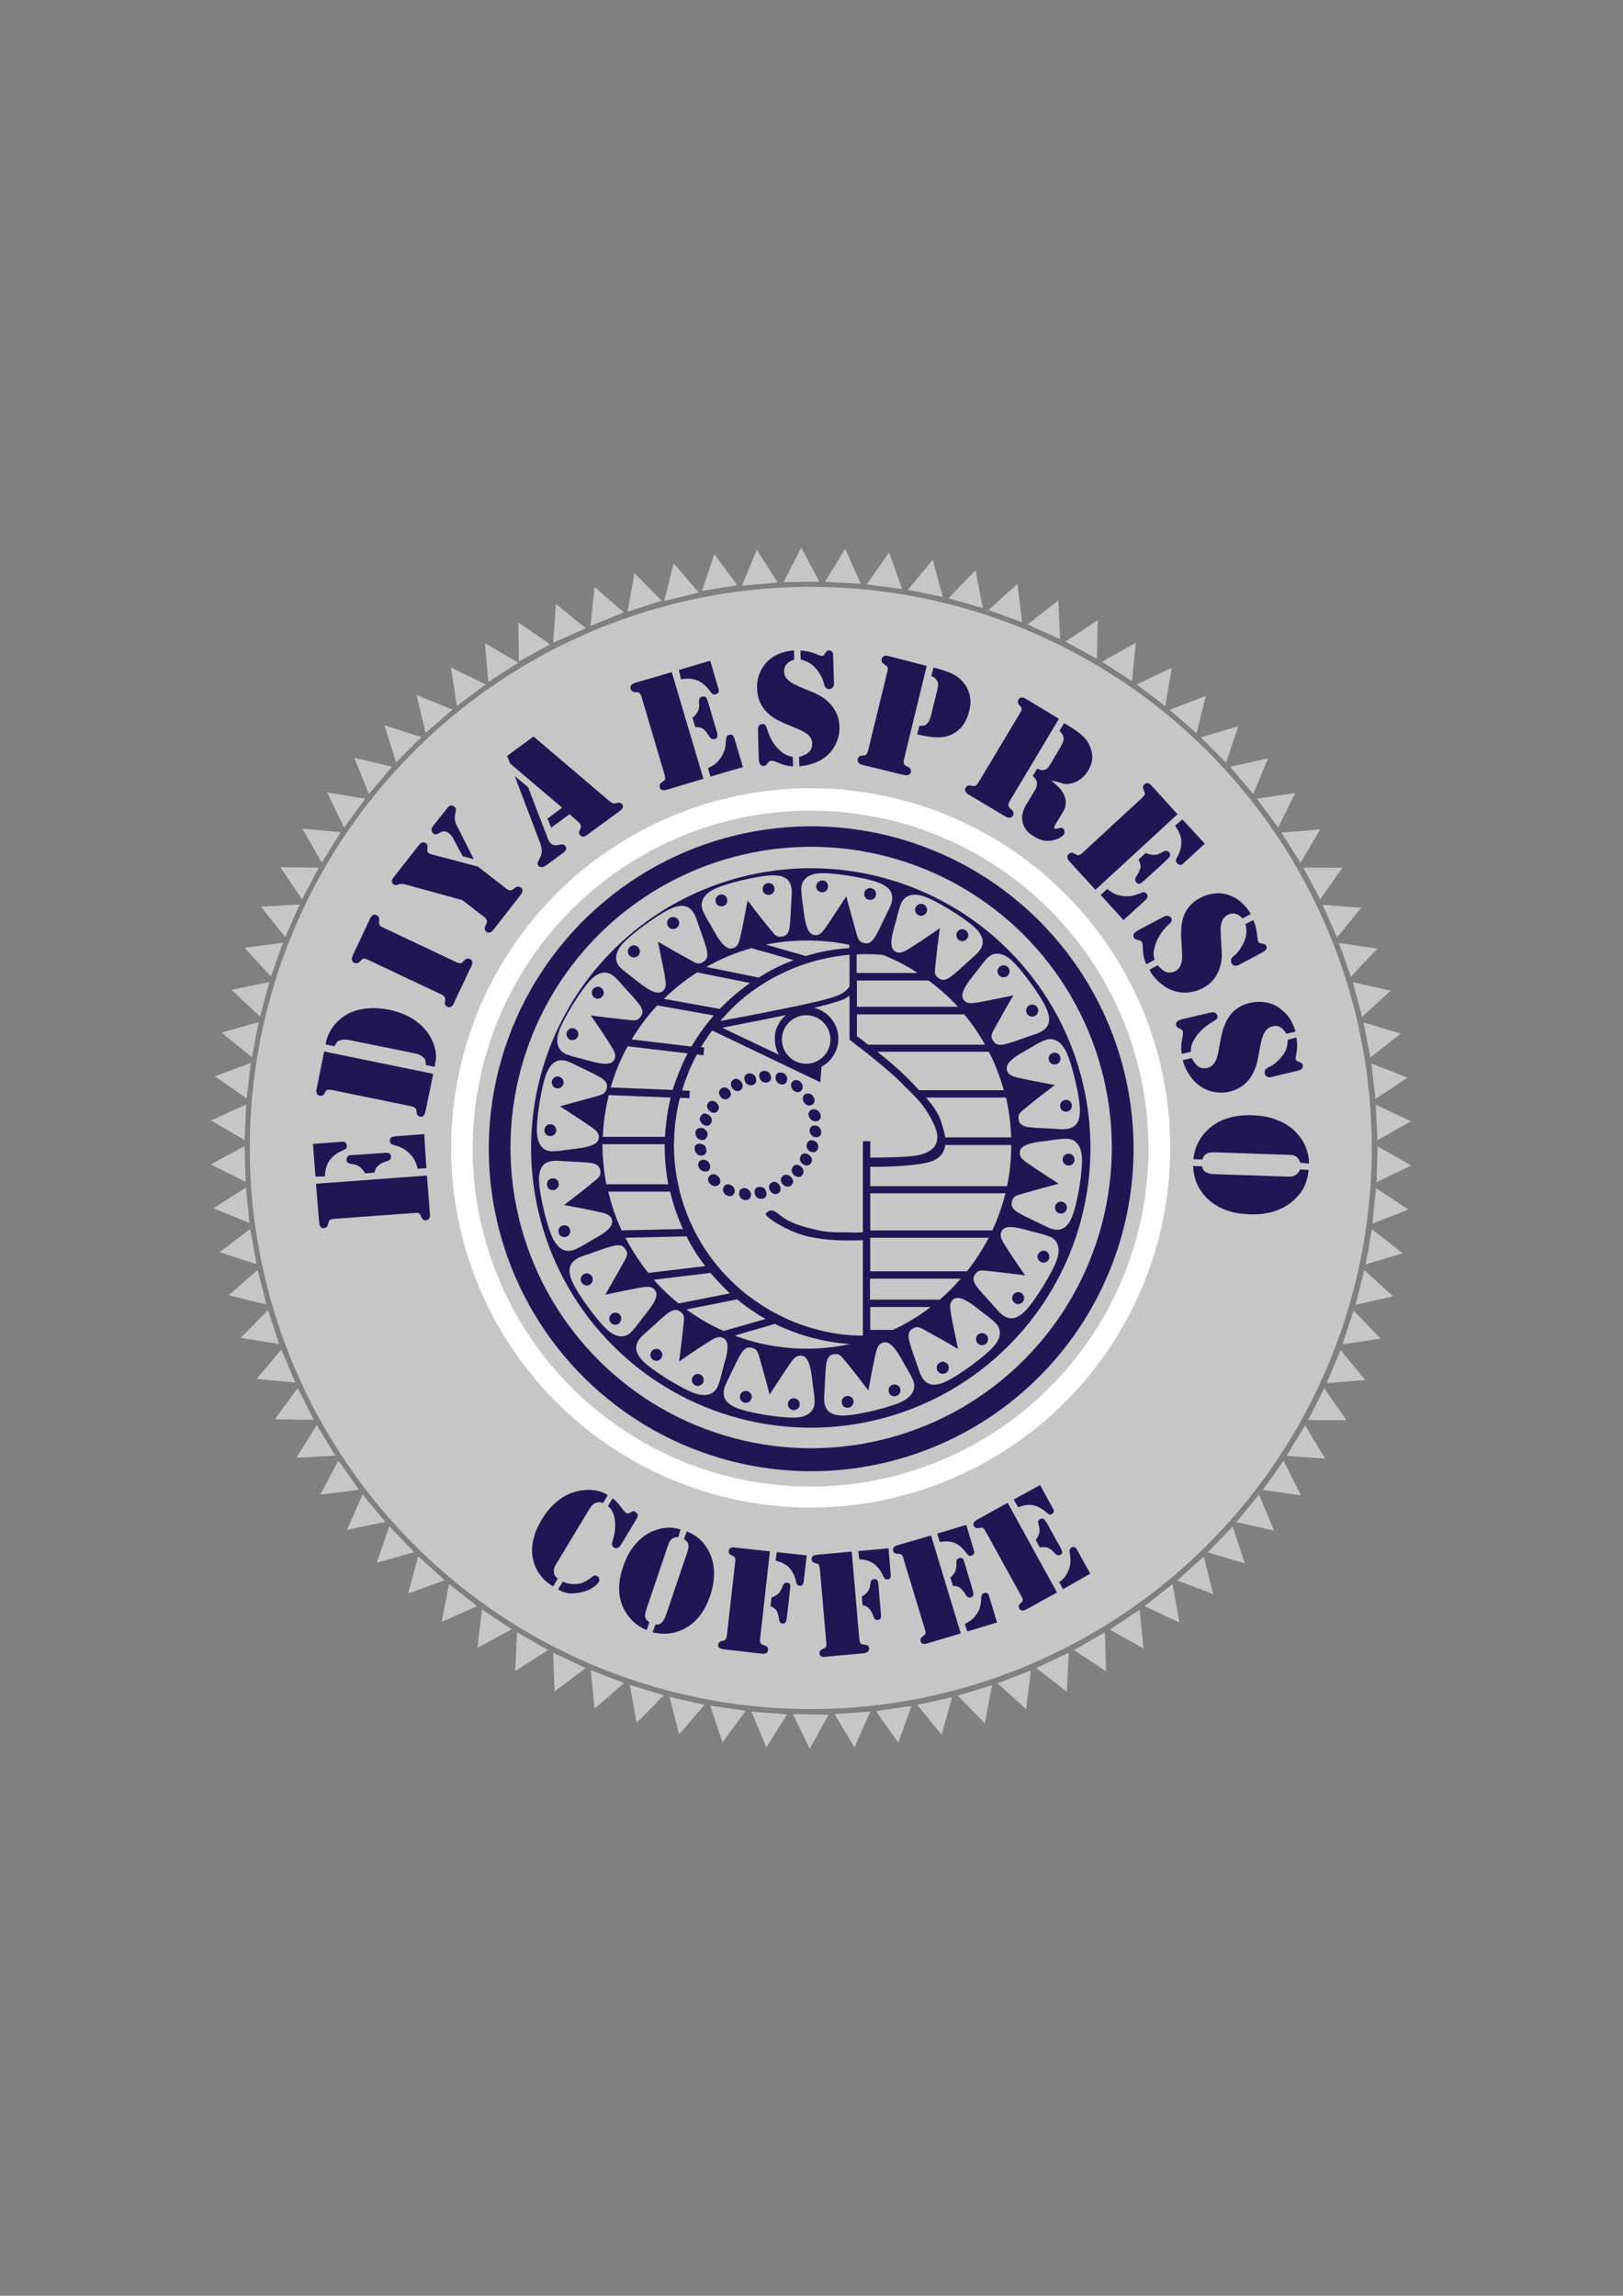 <?xml version="1.0" encoding="utf-8"?>
<!-- Generator: Adobe Illustrator 25.4.1, SVG Export Plug-In . SVG Version: 6.00 Build 0)  -->
<svg version="1.1" id="Layer_1" xmlns="http://www.w3.org/2000/svg" xmlns:xlink="http://www.w3.org/1999/xlink" x="0px" y="0px"
	 viewBox="0 0 595.3 841.9" style="enable-background:new 0 0 595.3 841.9;" xml:space="preserve">
<rect x="0" y="0" width="595.3" height="841.9" fill="#808080" stroke="none"/>
<style type="text/css">
	.st0{fill:#C6C6C6;}
	.st1{fill:#FFFFFF;}
	.st2{fill:#1F1754;}
</style>
<g>
	<g>
		<path class="st0" d="M228.8,224.6l-12.2,4.9l1.5-14.2L228.8,224.6z"/>
		<path class="st0" d="M242.7,220.3l-12.5,4l2.5-14.1L242.7,220.3z"/>
		<path class="st0" d="M256.3,217.3l-12.7,3.1l3.5-13.8L256.3,217.3z"/>
		<path class="st0" d="M270.4,214.6l-12.9,2.1l4.5-13.5L270.4,214.6z"/>
		<path class="st0" d="M285.2,213.6l-13.1,1.2l5.5-13.2L285.2,213.6z"/>
		<path class="st0" d="M300.5,213.3l-13.1,0.2l6.5-12.7L300.5,213.3z"/>
		<path class="st0" d="M315.7,214.1l-13.1-0.7l7.4-12.2L315.7,214.1z"/>
		<path class="st0" d="M330.9,216l-13-1.7l8.2-11.7L330.9,216z"/>
		<path class="st0" d="M345.8,218.9l-12.8-2.6l9.1-11L345.8,218.9z"/>
		<path class="st0" d="M360.5,223l-12.6-3.6l9.9-10.3L360.5,223z"/>
		<path class="st0" d="M374.9,228.2l-12.3-4.5l10.6-9.6L374.9,228.2z"/>
		<path class="st0" d="M388.8,234.4l-11.9-5.4l11.3-8.8L388.8,234.4z"/>
		<path class="st0" d="M402.3,241.6l-11.5-6.3l11.9-7.9L402.3,241.6z"/>
		<path class="st0" d="M415.2,249.8l-11-7.1l12.4-7L415.2,249.8z"/>
		<path class="st0" d="M427.4,258.9l-10.5-7.9l12.9-6.1L427.4,258.9z"/>
		<path class="st0" d="M438.9,268.9l-9.9-8.6l13.3-5.1L438.9,268.9z"/>
		<path class="st0" d="M449.7,279.7l-9.2-9.3l13.7-4.1L449.7,279.7z"/>
		<path class="st0" d="M459.7,291.2l-8.5-10l13.9-3.1L459.7,291.2z"/>
		<path class="st0" d="M468.8,303.5l-7.8-10.6l14.1-2.1L468.8,303.5z"/>
		<path class="st0" d="M477,316.4l-7-11.1l14.2-1.1L477,316.4z"/>
		<path class="st0" d="M484.2,329.8l-6.1-11.6h14.3L484.2,329.8z"/>
		<path class="st0" d="M490.4,343.8l-5.3-12l14.2,1.1L490.4,343.8z"/>
		<path class="st0" d="M495.5,358.2l-4.4-12.4l14.1,2.1L495.5,358.2z"/>
		<path class="st0" d="M499.6,372.9l-3.4-12.7l13.9,3.1L499.6,372.9z"/>
		<path class="st0" d="M502.6,387.8l-2.5-12.9l13.7,4.2L502.6,387.8z"/>
		<path class="st0" d="M504.5,403l-1.5-13l13.3,5.2L504.5,403z"/>
		<path class="st0" d="M505.2,418.2l-0.6-13.1l12.9,6.1L505.2,418.2z"/>
		<path class="st0" d="M504.9,433.5l0.4-13.1l12.4,7L504.9,433.5z"/>
		<path class="st0" d="M503.4,448.7l1.3-13l11.9,7.9L503.4,448.7z"/>
		<path class="st0" d="M500.9,463.7l2.3-12.9l11.3,8.8L500.9,463.7z"/>
		<path class="st0" d="M497.2,478.5l3.2-12.7l10.6,9.6L497.2,478.5z"/>
		<path class="st0" d="M492.4,493l4.1-12.4l9.9,10.3L492.4,493z"/>
		<path class="st0" d="M486.6,507.2l5.1-12.1l9.1,11L486.6,507.2z"/>
		<path class="st0" d="M479.8,520.8l5.9-11.7l8.2,11.7L479.8,520.8z"/>
		<path class="st0" d="M471.9,533.9l6.8-11.2l7.3,12.2L471.9,533.9z"/>
		<path class="st0" d="M463.2,546.4l7.6-10.7l6.4,12.7L463.2,546.4z"/>
		<path class="st0" d="M453.5,558.2l8.3-10.1l5.5,13.2L453.5,558.2z"/>
		<path class="st0" d="M443,569.3l9.1-9.5l4.5,13.5L443,569.3z"/>
		<path class="st0" d="M431.8,579.6l9.7-8.8l3.5,13.8L431.8,579.6z"/>
		<path class="st0" d="M419.8,589l10.3-8.1l2.5,14.1L419.8,589z"/>
		<path class="st0" d="M407.1,597.6l10.9-7.3l1.4,14.2L407.1,597.6z"/>
		<path class="st0" d="M393.9,605.1l11.4-6.5l0.4,14.3L393.9,605.1z"/>
		<path class="st0" d="M380.1,611.7l11.9-5.6l-0.7,14.3L380.1,611.7z"/>
		<path class="st0" d="M365.9,617.3l12.2-4.7l-1.7,14.2L365.9,617.3z"/>
		<path class="st0" d="M351.3,621.8l12.6-3.8l-2.7,14L351.3,621.8z"/>
		<path class="st0" d="M336.4,625.2l12.8-2.8l-3.8,13.8L336.4,625.2z"/>
		<path class="st0" d="M321.3,627.5l13-1.9l-4.8,13.5L321.3,627.5z"/>
		<path class="st0" d="M306.1,628.6l13.1-0.9l-5.8,13.1L306.1,628.6z"/>
		<path class="st0" d="M290.8,628.6l13.1,0.2l-6.9,12.5L290.8,628.6z"/>
		<path class="st0" d="M275.6,627.7l13.1,1l-7.6,12.1L275.6,627.7z"/>
		<path class="st0" d="M260.5,625.5l13,1.9L265,639L260.5,625.5z"/>
		<path class="st0" d="M245.6,622.3l12.8,2.9l-9.3,10.9L245.6,622.3z"/>
		<path class="st0" d="M231,617.9l12.5,3.8l-10,10.1L231,617.9z"/>
		<path class="st0" d="M216.7,612.5l12.2,4.7l-10.8,9.4L216.7,612.5z"/>
		<path class="st0" d="M202.9,606.1l11.9,5.6l-11.4,8.6L202.9,606.1z"/>
		<path class="st0" d="M189.6,598.6l11.4,6.5l-12,7.7L189.6,598.6z"/>
		<path class="st0" d="M176.8,590.2l10.9,7.3l-12.6,6.8L176.8,590.2z"/>
		<path class="st0" d="M164.7,580.9l10.3,8.1l-13,5.8L164.7,580.9z"/>
		<path class="st0" d="M153.4,570.7l9.7,8.8l-13.4,4.9L153.4,570.7z"/>
		<path class="st0" d="M142.8,559.7l9.1,9.5l-13.7,3.9L142.8,559.7z"/>
		<path class="st0" d="M133,548l8.3,10.1l-14,2.9L133,548z"/>
		<path class="st0" d="M124.1,535.6l7.6,10.7l-14.2,1.8L124.1,535.6z"/>
		<path class="st0" d="M116.2,522.6l6.8,11.2l-14.3,0.8L116.2,522.6z"/>
		<path class="st0" d="M109.2,509l5.9,11.7l-14.3-0.2L109.2,509z"/>
		<path class="st0" d="M103.2,494.9l5.1,12.1l-14.2-1.3L103.2,494.9z"/>
		<path class="st0" d="M98.3,480.5l4.1,12.4l-14.1-2.3L98.3,480.5z"/>
		<path class="st0" d="M94.5,465.7l3.2,12.7L83.9,475L94.5,465.7z"/>
		<path class="st0" d="M91.8,450.7l2.3,12.9l-13.6-4.4L91.8,450.7z"/>
		<path class="st0" d="M90.2,435.5l1.3,13l-13.2-5.4L90.2,435.5z"/>
		<path class="st0" d="M89.7,420.3l0.4,13.1L77.3,427L89.7,420.3z"/>
		<path class="st0" d="M90.3,405l-0.6,13.1l-12.3-7.2L90.3,405z"/>
		<path class="st0" d="M92,389.8l-1.5,13l-11.7-8.1L92,389.8z"/>
		<path class="st0" d="M94.9,374.8l-2.5,12.9l-11.1-9L94.9,374.8z"/>
		<path class="st0" d="M98.8,360.1l-3.4,12.7L84.9,363L98.8,360.1z"/>
		<path class="st0" d="M103.8,345.7l-4.4,12.4l-9.7-10.5L103.8,345.7z"/>
		<path class="st0" d="M109.9,331.7l-5.3,12l-8.9-11.2L109.9,331.7z"/>
		<path class="st0" d="M116.9,318.2l-6.1,11.6l-8-11.8L116.9,318.2z"/>
		<path class="st0" d="M125,305.2l-7,11.1l-7.1-12.4L125,305.2z"/>
		<path class="st0" d="M134,292.9l-7.8,10.6l-6.2-12.9L134,292.9z"/>
		<path class="st0" d="M143.8,281.2l-8.5,10l-5.3-13.3L143.8,281.2z"/>
		<path class="st0" d="M154.5,270.3l-9.2,9.3L141,266L154.5,270.3z"/>
		<path class="st0" d="M166,260.2l-9.9,8.6l-3.3-13.9L166,260.2z"/>
		<path class="st0" d="M178.1,251l-10.5,7.9l-2.2-14.1L178.1,251z"/>
		<path class="st0" d="M190.1,243l-11,7.1l-1.2-14.2L190.1,243z"/>
		<path class="st0" d="M201.8,236.3l-11.5,6.3l-0.2-14.3L201.8,236.3z"/>
		
			<ellipse transform="matrix(0.707 -0.707 0.707 0.707 -210.596 333.668)" class="st0" cx="297.5" cy="421" rx="205.8" ry="205.8"/>
		
			<ellipse transform="matrix(0.16 -0.987 0.987 0.16 -165.783 647.235)" class="st1" cx="297.5" cy="421" rx="131.9" ry="131.9"/>
		
			<ellipse transform="matrix(0.123 -0.992 0.992 0.123 -156.92 664.552)" class="st0" cx="297.5" cy="421" rx="124" ry="124"/>
		
			<ellipse transform="matrix(0.979 -0.206 0.206 0.979 -80.447 70.409)" class="st2" cx="297.5" cy="421" rx="118.2" ry="118.2"/>
		
			<ellipse transform="matrix(0.973 -0.23 0.23 0.973 -88.779 79.609)" class="st0" cx="297.5" cy="421" rx="110.3" ry="110.3"/>
		
			<ellipse transform="matrix(0.707 -0.707 0.707 0.707 -210.595 333.668)" class="st2" cx="297.5" cy="421" rx="102.6" ry="102.6"/>
		<path class="st0" d="M297.8,505.2c-0.5-4.1-1.4-7.7-3.7-8c-2.3-0.4-3.4,1.5-5.5,4.6c-2.1,3.1-6.3,9.6-6.3,9.6
			c-1.2-4.5-2.6-9.5-3.6-13.1c-0.8-2.7-1-3.7-3.3-4.1c-2.2-0.4-3.4,1.8-4.4,3.6c-0.9,1.7-2,4.1-4.5,9.2c-2.3,4.6-0.9,7.5,3.9,9.4
			c4.8,1.9,17.5,3.9,22.1,3.4c4.4-0.4,6.4-2.8,6.3-5.9C298.7,510.9,298.4,510.3,297.8,505.2z M273.2,514.4c-1.2-0.2-2-1.3-1.8-2.5
			c0.2-1.2,1.3-2,2.5-1.8c1.2,0.2,2,1.3,1.8,2.5C275.5,513.8,274.4,514.6,273.2,514.4z M290.8,517.1c-1.2-0.2-2-1.3-1.8-2.5
			c0.2-1.2,1.3-2,2.5-1.8c1.2,0.2,2,1.3,1.8,2.5C293.1,516.5,292,517.3,290.8,517.1z M330.6,498.3c-2-3.6-4.2-6.5-6.5-6
			c-2.3,0.5-2.6,2.7-3.4,6.3c-0.8,3.7-2.2,11.3-2.2,11.3c-2.8-3.7-6-7.8-8.4-10.7c-1.8-2.2-2.3-3-4.6-2.5c-2.2,0.5-2.4,3-2.6,5
			c-0.2,1.9-0.2,4.6-0.6,10.2c-0.3,5.2,2,7.3,7.2,7.2c5.2-0.1,17.7-3.1,21.7-5.3c3.9-2.1,4.9-5,3.6-7.9
			C333.6,503.2,333.1,502.8,330.6,498.3z M311.4,516.2c-1.2,0.3-2.4-0.4-2.6-1.6c-0.3-1.2,0.4-2.4,1.6-2.6c1.2-0.3,2.4,0.4,2.6,1.6
			C313.3,514.7,312.5,515.9,311.4,516.2z M328.6,512c-1.2,0.3-2.4-0.4-2.6-1.6c-0.3-1.2,0.4-2.4,1.6-2.6c1.2-0.3,2.4,0.4,2.6,1.6
			C330.5,510.5,329.8,511.7,328.6,512z M365,485c-2.3-2.1-2.9-2.3-6.9-5.5c-3.2-2.5-6.4-4.4-8.3-3.1c-1.9,1.4-1.3,3.4-0.7,7.1
			c0.7,3.7,2.3,11.2,2.3,11.2c-4-2.4-8.5-4.9-11.8-6.7c-2.5-1.4-3.3-1.9-5.2-0.5c-1.8,1.3-1.1,3.7-0.5,5.7c0.5,1.9,1.5,4.3,3.3,9.7
			c1.7,4.9,4.7,6,9.4,3.9c4.8-2.1,15.1-9.7,18-13.2C367.5,490.3,367.3,487.2,365,485z M347.1,503.4c-1,0.7-2.3,0.5-3.1-0.5
			c-0.7-1-0.5-2.4,0.5-3.1c1-0.7,2.4-0.5,3.1,0.5C348.3,501.3,348.1,502.7,347.1,503.4z M361.5,492.9c-1,0.7-2.3,0.5-3.1-0.5
			c-0.7-1-0.5-2.4,0.5-3.1c1-0.7,2.3-0.5,3.1,0.5C362.7,490.8,362.5,492.2,361.5,492.9z M384.8,453.4c-2.9-1.1-3.6-1-8.5-2.4
			c-4-1.1-7.6-1.7-8.8,0.3c-1.2,2,0.1,3.7,2.1,6.9c2,3.2,6.4,9.5,6.4,9.5c-4.6-0.6-9.7-1.2-13.5-1.6c-2.8-0.3-3.8-0.5-5,1.5
			c-1.2,1.9,0.4,3.8,1.7,5.4c1.2,1.5,3.1,3.4,6.8,7.6c3.4,3.9,6.6,3.7,10.2,0c3.6-3.8,10.3-14.7,11.6-19.1
			C389.1,457.3,387.7,454.5,384.8,453.4z M375.3,477.2c-0.6,1-2,1.4-3,0.7c-1-0.6-1.4-2-0.7-3c0.6-1,2-1.4,3-0.7
			C375.6,474.8,376,476.2,375.3,477.2z M384.6,462c-0.6,1-2,1.4-3,0.7c-1-0.6-1.4-2-0.7-3c0.6-1,2-1.4,3-0.7
			C384.9,459.6,385.2,461,384.6,462z M396.8,423.9c-0.4-4.4-2.8-6.4-5.9-6.3c-3.1,0.1-3.7,0.4-8.8,1c-4.1,0.5-7.7,1.4-8,3.7
			c-0.4,2.3,1.5,3.4,4.6,5.5c3.1,2.1,9.6,6.3,9.6,6.3c-4.5,1.2-9.5,2.6-13.1,3.6c-2.7,0.8-3.7,1-4.1,3.3c-0.4,2.2,1.8,3.4,3.6,4.4
			c1.7,0.9,4.1,2,9.2,4.5c4.6,2.3,7.5,0.9,9.4-3.9C395.3,441.1,397.3,428.4,396.8,423.9z M388.8,445c-1.2-0.2-2-1.3-1.8-2.5
			c0.2-1.2,1.3-2,2.5-1.8c1.2,0.2,2,1.3,1.8,2.5C391.1,444.4,390,445.2,388.8,445z M391.6,427.4c-1.2-0.2-2-1.3-1.8-2.5
			c0.2-1.2,1.3-2,2.5-1.8c1.2,0.2,2,1.3,1.8,2.5C393.9,426.8,392.8,427.6,391.6,427.4z M375.3,385.8c-3.6,2-6.5,4.2-6,6.5
			c0.5,2.3,2.7,2.6,6.3,3.4c3.7,0.8,11.3,2.2,11.3,2.2c-3.7,2.8-7.8,6-10.7,8.4c-2.2,1.8-3,2.3-2.5,4.6c0.5,2.2,3,2.4,5,2.6
			c1.9,0.2,4.6,0.2,10.2,0.6c5.2,0.3,7.3-2,7.2-7.2c-0.1-5.2-3.1-17.7-5.3-21.7c-2.1-3.9-5-4.9-7.9-3.6
			C380.1,382.8,379.7,383.3,375.3,385.8z M390.5,403.4c1.2-0.3,2.4,0.4,2.6,1.6c0.3,1.2-0.4,2.4-1.6,2.6c-1.2,0.3-2.4-0.4-2.6-1.6
			C388.6,404.9,389.3,403.7,390.5,403.4z M386.3,386.1c1.2-0.3,2.4,0.4,2.6,1.6c0.3,1.2-0.4,2.4-1.6,2.6c-1.2,0.3-2.4-0.4-2.6-1.6
			C384.4,387.6,385.1,386.4,386.3,386.1z M353.4,366.6c1.4,1.9,3.4,1.3,7.1,0.7c3.7-0.7,11.2-2.3,11.2-2.3c-2.3,4-4.9,8.5-6.7,11.8
			c-1.4,2.5-1.9,3.3-0.5,5.2c1.3,1.8,3.7,1.1,5.7,0.5c1.9-0.5,4.3-1.5,9.7-3.3c4.9-1.7,6-4.7,3.9-9.4c-2.1-4.8-9.7-15.1-13.2-18
			c-3.4-2.8-6.5-2.6-8.6-0.3c-2.1,2.3-2.3,2.9-5.5,6.9C354,361.5,352.1,364.7,353.4,366.6z M377.3,368.8c1-0.7,2.3-0.5,3.1,0.5
			c0.7,1,0.5,2.3-0.5,3.1c-1,0.7-2.4,0.5-3.1-0.5C376.1,370.8,376.3,369.5,377.3,368.8z M366.8,354.4c1-0.7,2.3-0.5,3.1,0.5
			c0.7,1,0.5,2.3-0.5,3.1c-1,0.7-2.3,0.5-3.1-0.5C365.6,356.5,365.8,355.1,366.8,354.4z M328.3,348.9c2,1.2,3.7-0.1,6.9-2.1
			c3.2-2,9.5-6.4,9.5-6.4c-0.6,4.6-1.2,9.7-1.6,13.5c-0.3,2.8-0.5,3.8,1.5,5c1.9,1.2,3.8-0.4,5.4-1.7c1.5-1.2,3.4-3.1,7.6-6.8
			c3.9-3.4,3.7-6.6,0-10.2c-3.8-3.6-14.7-10.3-19.1-11.6c-4.2-1.3-7,0.1-8.1,3c-1.1,2.9-1,3.6-2.4,8.5
			C326.8,344,326.3,347.7,328.3,348.9z M351.1,341.8c0.6-1,2-1.4,3-0.7c1,0.6,1.4,2,0.7,3c-0.6,1-2,1.4-3,0.7
			C350.8,344.2,350.5,342.8,351.1,341.8z M336,332.5c0.6-1,2-1.4,3-0.7c1,0.6,1.4,2,0.7,3c-0.6,1-2,1.4-3,0.7
			C335.7,334.9,335.3,333.6,336,332.5z M298.6,342.9c2.3,0.4,3.4-1.5,5.5-4.6c2.1-3.1,6.3-9.6,6.3-9.6c1.2,4.5,2.6,9.5,3.6,13.1
			c0.8,2.7,1,3.7,3.3,4.1c2.2,0.4,3.4-1.8,4.4-3.6c0.9-1.7,2-4.1,4.5-9.2c2.3-4.6,0.9-7.5-3.9-9.4c-4.9-1.9-17.5-3.9-22.1-3.4
			c-4.4,0.4-6.4,2.8-6.3,5.9c0.1,3.1,0.4,3.7,1,8.8C295.4,338.9,296.3,342.5,298.6,342.9z M319.5,325.7c1.2,0.2,2,1.3,1.8,2.5
			c-0.2,1.2-1.3,2-2.5,1.8c-1.2-0.2-2-1.3-1.8-2.5C317.2,326.3,318.3,325.5,319.5,325.7z M301.9,322.9c1.2,0.2,2,1.3,1.8,2.5
			c-0.2,1.2-1.3,2-2.5,1.8c-1.2-0.2-2-1.3-1.8-2.5C299.6,323.6,300.7,322.8,301.9,322.9z M262.1,341.8c2,3.6,4.2,6.5,6.5,6
			c2.3-0.5,2.6-2.7,3.4-6.3c0.8-3.7,2.2-11.3,2.2-11.3c2.8,3.7,6,7.8,8.4,10.7c1.8,2.2,2.3,3,4.6,2.5c2.2-0.5,2.4-3,2.6-5
			c0.2-1.9,0.2-4.6,0.6-10.2c0.3-5.2-2-7.3-7.2-7.2c-5.2,0.1-17.7,3.1-21.7,5.3c-3.9,2.1-4.9,5-3.6,7.9
			C259.1,336.9,259.6,337.3,262.1,341.8z M281.4,323.9c1.2-0.3,2.4,0.4,2.6,1.6c0.3,1.2-0.4,2.4-1.6,2.6c-1.2,0.3-2.4-0.4-2.6-1.6
			C279.5,325.4,280.2,324.2,281.4,323.9z M264.1,328.1c1.2-0.3,2.4,0.4,2.6,1.6c0.3,1.2-0.4,2.4-1.6,2.6c-1.2,0.3-2.4-0.4-2.6-1.6
			C262.2,329.6,262.9,328.4,264.1,328.1z M227.7,355c2.3,2.1,2.9,2.3,6.9,5.5c3.2,2.5,6.4,4.4,8.3,3.1c1.9-1.4,1.3-3.4,0.7-7.1
			c-0.7-3.7-2.3-11.2-2.3-11.2c4,2.4,8.5,4.9,11.8,6.7c2.5,1.4,3.3,1.9,5.2,0.5c1.8-1.3,1.1-3.7,0.5-5.7c-0.5-1.9-1.5-4.3-3.3-9.7
			c-1.7-4.9-4.7-6-9.4-3.9c-4.8,2.1-15.1,9.7-18,13.2C225.2,349.8,225.5,352.9,227.7,355z M245.6,336.7c1-0.7,2.3-0.5,3.1,0.5
			c0.7,1,0.5,2.4-0.5,3.1c-1,0.7-2.4,0.5-3.1-0.5C244.4,338.8,244.6,337.4,245.6,336.7z M231.2,347.1c1-0.7,2.3-0.5,3.1,0.5
			c0.7,1,0.5,2.4-0.5,3.1c-1,0.7-2.3,0.5-3.1-0.5C230,349.2,230.2,347.9,231.2,347.1z M207.9,386.7c2.9,1.1,3.6,1,8.5,2.4
			c4,1.1,7.6,1.7,8.8-0.3c1.2-2-0.1-3.7-2.1-6.9c-2-3.2-6.4-9.5-6.4-9.5c4.6,0.6,9.7,1.2,13.5,1.6c2.8,0.3,3.8,0.5,5-1.5
			c1.2-1.9-0.4-3.8-1.7-5.4c-1.2-1.5-3.1-3.4-6.8-7.6c-3.4-3.9-6.6-3.7-10.2,0c-3.6,3.8-10.3,14.7-11.6,19.1
			C203.6,382.8,205,385.6,207.9,386.7z M217.4,362.9c0.6-1,2-1.4,3-0.7c1,0.6,1.4,2,0.7,3c-0.6,1-2,1.4-3,0.7
			C217.1,365.3,216.8,363.9,217.4,362.9z M208.1,378.1c0.6-1,2-1.4,3-0.7c1,0.6,1.4,2,0.7,3c-0.6,1-2,1.4-3,0.7
			C207.8,380.4,207.5,379.1,208.1,378.1z M202.8,422.2c3.1-0.1,3.7-0.4,8.8-1c4.1-0.5,7.7-1.4,8-3.7c0.4-2.3-1.5-3.4-4.6-5.5
			c-3.1-2.1-9.6-6.3-9.6-6.3c4.5-1.2,9.5-2.6,13.1-3.6c2.7-0.8,3.7-1,4.1-3.3c0.4-2.2-1.8-3.4-3.6-4.4c-1.7-0.9-4.1-2-9.2-4.5
			c-4.6-2.3-7.5-0.9-9.4,3.9c-1.9,4.8-3.9,17.5-3.4,22.1C197.3,420.3,199.7,422.3,202.8,422.2z M204.9,394.8c1.2,0.2,2,1.3,1.8,2.5
			c-0.2,1.2-1.3,2-2.5,1.8c-1.2-0.2-2-1.3-1.8-2.5C202.6,395.4,203.7,394.6,204.9,394.8z M199.7,414.1c0.2-1.2,1.3-2,2.5-1.8
			c1.2,0.2,2,1.3,1.8,2.5c-0.2,1.2-1.3,2-2.5,1.8C200.3,416.5,199.5,415.3,199.7,414.1z M218.5,454c3.6-2,6.5-4.2,6-6.5
			c-0.5-2.3-2.7-2.6-6.3-3.4c-3.7-0.8-11.3-2.2-11.3-2.2c3.7-2.8,7.8-6,10.7-8.4c2.2-1.8,3-2.3,2.5-4.6c-0.5-2.2-3-2.4-5-2.6
			c-1.9-0.2-4.6-0.2-10.2-0.6c-5.2-0.3-7.3,2-7.2,7.2c0.1,5.2,3.1,17.7,5.3,21.7c2.1,3.9,5,4.9,7.9,3.6
			C213.6,457,214.1,456.5,218.5,454z M203.3,436.4c-1.2,0.3-2.4-0.4-2.6-1.6c-0.3-1.2,0.4-2.4,1.6-2.6c1.2-0.3,2.4,0.4,2.6,1.6
			C205.2,434.9,204.5,436.1,203.3,436.4z M207.5,453.6c-1.2,0.3-2.4-0.4-2.6-1.6c-0.3-1.2,0.4-2.4,1.6-2.6c1.2-0.3,2.4,0.4,2.6,1.6
			C209.4,452.2,208.7,453.3,207.5,453.6z M240.3,473.2c-1.4-1.9-3.4-1.3-7.1-0.7c-3.7,0.7-11.2,2.3-11.2,2.3c2.3-4,4.9-8.5,6.7-11.8
			c1.4-2.5,1.9-3.3,0.5-5.2c-1.3-1.8-3.7-1.1-5.7-0.5c-1.9,0.5-4.3,1.5-9.7,3.3c-4.9,1.7-6,4.7-3.9,9.4c2.1,4.8,9.7,15.1,13.2,18
			c3.4,2.8,6.5,2.6,8.6,0.3c2.1-2.3,2.3-2.9,5.5-6.9C239.8,478.2,241.7,475,240.3,473.2z M216.5,471c-1,0.7-2.3,0.5-3.1-0.5
			c-0.7-1-0.5-2.3,0.5-3.1c1-0.7,2.3-0.5,3.1,0.5C217.7,468.9,217.5,470.3,216.5,471z M227,485.4c-1,0.7-2.3,0.5-3.1-0.5
			c-0.7-1-0.5-2.4,0.5-3.1c1-0.7,2.4-0.5,3.1,0.5C228.1,483.3,227.9,484.6,227,485.4z M265.5,490.8c-2-1.2-3.7,0.1-6.9,2.1
			c-3.2,2-9.5,6.4-9.5,6.4c0.6-4.6,1.2-9.7,1.6-13.5c0.3-2.8,0.5-3.8-1.5-5c-1.9-1.2-3.8,0.4-5.4,1.7c-1.5,1.2-3.4,3.1-7.6,6.8
			c-3.9,3.4-3.7,6.6,0,10.2c3.8,3.6,14.7,10.3,19.1,11.6c4.2,1.3,7-0.1,8.1-3c1.1-2.9,1-3.6,2.4-8.5
			C267,495.7,267.5,492.1,265.5,490.8z M242.6,498c-0.6,1-2,1.4-3,0.7c-1-0.6-1.4-2-0.7-3c0.6-1,2-1.4,3-0.7
			C242.9,495.6,243.3,496.9,242.6,498z M257.8,507.2c-0.6,1-2,1.4-3,0.7c-1-0.6-1.4-2-0.7-3c0.6-1,2-1.4,3-0.7
			C258.1,504.8,258.4,506.2,257.8,507.2z"/>
		<g>
			<path class="st0" d="M269.5,489.8c8.2,3.1,17.2,4.8,26.5,4.8c5.4,0,10.7-0.6,15.7-1.7c-9.8-0.7-19.1-3.3-27.5-7.4L269.5,489.8z"
				/>
			<path class="st0" d="M260.6,466.8l-20.8,2.5c2.8,3.2,5.8,6.1,9.1,8.7l18.8-3.7C265.2,471.9,262.8,469.4,260.6,466.8z"/>
			<path class="st0" d="M270.4,476.5l-18.6,3.7c4.2,3.1,8.8,5.8,13.6,7.9l15.4-4.4C277.1,481.6,273.6,479.2,270.4,476.5z"/>
			<path class="st0" d="M245.8,437h-22.7c1.2,5,2.8,9.7,4.9,14.2l22.5-0.5C248.5,446.3,246.9,441.7,245.8,437z"/>
			<path class="st0" d="M251.8,453.4l-22.4,0.5c2.4,4.6,5.2,8.9,8.4,12.9l20.9-2.5C256,460.9,253.7,457.2,251.8,453.4z"/>
			<path class="st0" d="M311.5,347.7v-1.2c-5-1.1-10.2-1.6-15.5-1.6c-5.2,0-10.2,0.5-15.1,1.5l14.7,4.2
				C300.7,349,306,348,311.5,347.7z"/>
			<path class="st0" d="M252.2,386.3l-22-2.6c-2.6,4.8-4.7,9.8-6.2,15.1l22.7,0.9C248.2,395.1,250,390.6,252.2,386.3z"/>
			<path class="st0" d="M261.8,372.4l-20.7-3.7c-3.6,3.8-6.7,8-9.4,12.5l21.9,2.6C256,379.7,258.8,375.9,261.8,372.4z"/>
			<path class="st0" d="M243.8,420.3c0-0.2,0-0.5,0-0.7h-22.8c0,0.1,0,0.1,0,0.2c0,5,0.5,9.8,1.4,14.5h22.7
				C244.3,429.7,243.8,425.1,243.8,420.3z"/>
			<path class="st0" d="M246,402.5l-22.7-0.9c-1.2,4.9-2,10-2.2,15.3h22.8C244.2,411.9,244.9,407.1,246,402.5z"/>
			<path class="st0" d="M291.1,352.1l-15.5-4.4c-5.8,1.6-11.4,4-16.5,6.9l19.2,3.9C282.3,355.9,286.6,353.8,291.1,352.1z"/>
			<path class="st0" d="M275.1,360.5l-19.4-3.9c-4.4,2.8-8.5,6.1-12.2,9.7L264,370C267.4,366.5,271.1,363.3,275.1,360.5z"/>
			<path class="st0" d="M345.2,411.3c0.5,1.7,1.2,3.8,1.5,5.8h24.2c-0.2-5-0.8-9.9-1.9-14.6h-29.3
				C342.3,405.6,344.3,408.5,345.2,411.3z"/>
			<path class="st0" d="M332.1,394.6c1.8,1.8,3.5,3.5,5,5.2h31.1c-1.4-4.9-3.2-9.6-5.5-14.1h-40.9
				C325.6,388.7,329.5,392,332.1,394.6z"/>
			<path class="st0" d="M319.2,476.6h25.5c2.8-2.4,5.3-4.9,7.7-7.7h-33.3V476.6z"/>
			<path class="st0" d="M319.2,487.7h8.3c5-2.3,9.6-5.1,13.9-8.4h-22.2V487.7z"/>
			<path class="st0" d="M339.9,426.4c-6.6,1.4-15.7,1.5-20.7,1.5v7.1h50.2c1-4.9,1.5-9.9,1.5-15.1h-24.2
				C346.4,422.7,344.7,425.3,339.9,426.4z"/>
			<path class="st0" d="M319.2,451.2H364c2-4.3,3.6-8.9,4.8-13.6h-49.6V451.2z"/>
			<path class="st0" d="M314.2,379.9c1.1,0.8,2.6,1.9,4.2,3.2h42.9c-2.2-3.9-4.8-7.7-7.6-11.1h-39.4V379.9z"/>
			<path class="st0" d="M288.3,372.2c-0.7,0.1-1.3,0.3-1.8,0.4c-5.7,1.2-21.6,4.3-21.6,4.3l20.8,9.9c-1-1.7-1.5-3.7-1.5-5.8
				C284.1,377.6,285.7,374.4,288.3,372.2z"/>
			<path class="st0" d="M314.2,350v6.8h22.4c-4-2.6-8.2-4.8-12.7-6.6c-2.2-0.2-4.4-0.3-6.7-0.3C316.3,349.9,315.3,350,314.2,350z"/>
			<path class="st0" d="M286.8,381.2c0,4.9,4,8.9,8.9,8.9c4.9,0,8.9-4,8.9-8.9c0-4.9-4-8.9-8.9-8.9
				C290.8,372.3,286.8,376.3,286.8,381.2z"/>
			<path class="st0" d="M340.6,359.6h-25.3h-1v2v7.6h37.1C348,365.6,344.5,362.4,340.6,359.6z"/>
			<path class="st0" d="M320.5,453.9h-1.3v0.6v11.7h35.5c3-3.8,5.7-8,8-12.3H320.5z"/>
			<path class="st0" d="M319.2,424.5c5.3,0,13.8-0.1,17.2-0.8c3.3-0.6,5.7-1.9,6.8-4c0.4-0.8,0.6-1.7,0.6-2.7c0-1.4-0.4-3-1.3-4.8
				c-2.1-4.5-4.3-7.3-6.6-9.8c-0.9-0.9-1.8-1.8-2.7-2.7c-1-1-2.1-2-3.1-3.1c-2.6-2.7-8.5-7.5-12.9-11c-1.1-0.8-2-1.6-2.9-2.2
				c-1.6-1.3-2.7-2.1-2.7-2.1v-16.2c-0.7,0.6-1.8,1.3-3.3,1.8c-1.6,0.6-5.5,1.7-9.7,2.7c5.1,1.2,8.9,5.8,8.9,11.3
				c0,4.4-2.5,8.3-6.2,10.3l-0.4,5.7l-39.7-19c-1.5,2-2.8,4-4.1,6.1l1.2,0.1L258,387l-2.4-0.3c-2.2,4.2-4.1,8.6-5.4,13.2l2.8,0.1
				l-0.1,2.7l-3.5-0.1c-1.2,4.6-1.9,9.3-2.1,14.2c0,0.9-0.1,1.8-0.1,2.7c0,0.1,0,0.2,0,0.4c0,4.9,0.5,9.7,1.5,14.3
				c0.2,0.9,0.4,1.8,0.6,2.7c1.2,4.7,2.9,9.3,5,13.6c0.2,0.5,0.5,0.9,0.7,1.4c2.2,4.2,4.7,8.1,7.7,11.8c0.7,0.8,1.4,1.7,2.1,2.5
				c2.3,2.5,4.7,4.9,7.3,7.1c0.9,0.8,1.8,1.5,2.8,2.2c3.3,2.5,6.9,4.8,10.7,6.7c1.2,0.6,2.5,1.2,3.7,1.8c5.6,2.4,11.5,4.2,17.8,5.1
				c3.1,0.5,6.2,0.7,9.4,0.7v-2.2v-8.4v-2.7V469v-2.7v-11.5c-0.9,0-2,0.1-3.1,0.1c-4.3,0-10,0.1-16.7-1.4
				c-6.7-1.5-12.6-5.2-14.7-6.9c-2.1-1.7-0.6-2-0.2-2.3c0.4-0.4,1.5-0.9,3.5,0.7c2,1.6,4.3,3.7,13.2,5.8c6.8,1.6,7.5,0.9,14.9,1.2
				l0.6,0l2.5-0.1v-0.6v-23.4v-3.2v-6.2h2.7V424.5z M301,408.9c0.1,0.7,0,1.2-0.4,1.7c-0.3,0.4-0.8,0.6-1.4,0.6
				c-0.6,0-1.1-0.1-1.6-0.5c-0.5-0.4-0.8-0.9-1-1.6c-0.1-0.7,0-1.2,0.4-1.7c0.3-0.4,0.8-0.6,1.4-0.6c0.6,0,1.1,0.1,1.6,0.5
				C300.5,407.7,300.8,408.2,301,408.9z M294.5,402.3c0.2-0.5,0.5-0.9,1-1.1c0.5-0.2,1-0.3,1.5-0.1c0.6,0.2,1.1,0.6,1.4,1.2
				c0.4,0.6,0.5,1.2,0.3,1.8c-0.1,0.5-0.5,0.9-1,1.1c-0.5,0.2-1,0.3-1.5,0.1c-0.6-0.2-1.1-0.6-1.4-1.2
				C294.5,403.5,294.4,402.9,294.5,402.3z M290.5,396.9c0.3-0.5,0.7-0.7,1.2-0.8c0.6-0.1,1.2,0.1,1.7,0.5c0.6,0.4,0.9,1,1,1.6
				c0.1,0.5,0,1-0.3,1.5c-0.3,0.4-0.7,0.7-1.2,0.8c-0.6,0.1-1.2-0.1-1.7-0.5c-0.6-0.4-0.9-1-1-1.6
				C290,397.9,290.1,397.4,290.5,396.9z M285.2,393.6c0.5-0.3,1-0.4,1.7-0.2c0.7,0.2,1.2,0.5,1.5,1.1c0.3,0.5,0.4,1,0.3,1.6
				c-0.1,0.6-0.3,1-0.7,1.3c-0.5,0.3-1,0.4-1.7,0.2c-0.7-0.2-1.2-0.6-1.5-1.1c-0.3-0.5-0.4-1-0.3-1.6
				C284.5,394.3,284.7,393.9,285.2,393.6z M259.7,404.5c0.4-0.5,0.8-0.8,1.4-0.8c0.5,0,1.1,0.2,1.5,0.5c0.5,0.4,0.8,0.8,1,1.4
				c0.2,0.6,0.1,1.2-0.3,1.7c-0.4,0.5-0.8,0.8-1.4,0.8c-0.5,0-1.1-0.2-1.5-0.6c-0.5-0.4-0.8-0.8-1-1.4
				C259.2,405.6,259.3,405,259.7,404.5z M256.9,409.5c0.3-0.6,0.7-1,1.2-1.1c0.5-0.1,1,0,1.6,0.3c0.5,0.3,0.9,0.7,1.2,1.2
				c0.3,0.6,0.3,1.2,0,1.8c-0.3,0.6-0.7,0.9-1.2,1.1c-0.5,0.1-1,0-1.6-0.3c-0.5-0.3-0.9-0.7-1.2-1.2
				C256.6,410.6,256.6,410.1,256.9,409.5z M255.1,415.1c0.1-0.6,0.4-1.1,1-1.3c0.5-0.2,1-0.2,1.6-0.1c0.6,0.2,1,0.5,1.4,1
				c0.4,0.5,0.5,1.1,0.4,1.8c0,0.1-0.1,0.2-0.2,0.4c-0.2,0.4-0.4,0.8-0.8,1c-0.5,0.2-1,0.2-1.6,0.1c-0.6-0.2-1-0.5-1.4-1
				c0,0,0,0,0,0C255.1,416.3,255,415.7,255.1,415.1z M254.8,421.4c-0.1-0.7,0.1-1.2,0.5-1.6c0.1-0.1,0.3-0.2,0.4-0.2
				c0.3-0.1,0.6-0.2,1-0.2c0.3,0,0.6,0.1,0.9,0.2c0.2,0.1,0.5,0.2,0.7,0.4c0.5,0.4,0.8,1,0.8,1.7c0.1,0.7-0.1,1.2-0.5,1.6
				c-0.4,0.3-0.9,0.5-1.4,0.5c-0.6,0-1.1-0.2-1.5-0.6C255.1,422.6,254.8,422.1,254.8,421.4z M257.6,429.4c-0.6-0.3-1-0.7-1.3-1.4
				c-0.3-0.7-0.3-1.2,0-1.7c0.2-0.5,0.6-0.8,1.1-0.9c0.5-0.2,1.1-0.1,1.6,0.1c0.6,0.3,1,0.7,1.3,1.4c0.3,0.7,0.3,1.2,0,1.8
				c-0.2,0.5-0.6,0.8-1.1,0.9C258.7,429.7,258.2,429.6,257.6,429.4z M263.6,434.5c-0.1,0.1-0.3,0.2-0.5,0.3
				c-0.3,0.1-0.6,0.2-0.9,0.2c-0.6,0-1.1-0.3-1.7-0.8c0,0,0,0,0,0c-0.5-0.5-0.8-1.1-0.8-1.6c0-0.5,0.2-1,0.6-1.4
				c0.4-0.4,0.8-0.6,1.4-0.6c0.6,0,1.1,0.3,1.7,0.8c0.5,0.5,0.8,1.1,0.8,1.7C264.2,433.6,264,434.1,263.6,434.5z M264.4,402.3
				c-0.4-0.5-0.6-1-0.7-1.5c0-0.6,0.2-1.1,0.7-1.5c0.5-0.4,1-0.6,1.6-0.5c0.5,0.1,1,0.4,1.4,0.8c0.4,0.5,0.6,1,0.7,1.5
				c0,0.6-0.2,1.1-0.7,1.5c-0.5,0.4-1,0.6-1.6,0.5C265.3,403.1,264.8,402.8,264.4,402.3z M269.4,437.4c-0.2,0.5-0.5,0.9-0.9,1.1
				c-0.5,0.3-1.1,0.2-1.7,0c-0.7-0.3-1.1-0.7-1.4-1.3c-0.2-0.5-0.3-1-0.1-1.6c0.2-0.5,0.5-0.9,0.9-1.1c0.5-0.3,1.1-0.2,1.7,0
				c0.7,0.3,1.1,0.7,1.4,1.3C269.5,436.3,269.6,436.8,269.4,437.4z M269.8,400c-0.5-0.2-1-0.6-1.3-1.1c-0.3-0.5-0.5-1-0.4-1.6
				c0.1-0.6,0.4-1,0.9-1.4c0.6-0.3,1.1-0.4,1.7-0.1c0.5,0.2,1,0.6,1.3,1.1c0.3,0.5,0.5,1,0.4,1.6c-0.1,0.6-0.4,1-0.9,1.4
				C270.9,400.2,270.3,400.2,269.8,400z M275,439.5c-0.4,0.4-0.9,0.6-1.6,0.6c-0.7,0-1.2-0.3-1.7-0.8c-0.4-0.4-0.6-0.9-0.6-1.5
				c0-0.6,0.1-1.1,0.4-1.5c0.4-0.4,0.9-0.6,1.6-0.6c0.7,0,1.2,0.3,1.7,0.8c0.4,0.4,0.6,0.9,0.7,1.5
				C275.4,438.6,275.3,439.1,275,439.5z M274.3,397.7c-0.5-0.3-0.9-0.7-1.1-1.3c-0.2-0.6-0.3-1.1-0.1-1.6c0.2-0.5,0.6-0.9,1.2-1.1
				c0.6-0.2,1.2-0.1,1.8,0.2c0.5,0.3,0.9,0.7,1.1,1.3c0.2,0.6,0.3,1.1,0.1,1.6c-0.2,0.5-0.6,0.9-1.2,1.1
				C275.4,398.1,274.8,398,274.3,397.7z M281,438.6c-0.2,0.5-0.7,0.9-1.3,1c-0.6,0.1-1.2,0-1.8-0.3c-0.5-0.3-0.8-0.8-1-1.4
				c-0.2-0.6-0.2-1.1,0-1.6c0.2-0.5,0.7-0.9,1.3-1c0.7-0.1,1.2,0,1.8,0.3c0.5,0.3,0.8,0.8,1,1.4C281.2,437.6,281.2,438.1,281,438.6z
				 M281,397c-0.7,0-1.2-0.2-1.7-0.6c-0.4-0.4-0.7-0.9-0.8-1.5c-0.1-0.6,0-1.1,0.3-1.5c0.3-0.5,0.8-0.7,1.5-0.7
				c0.7,0,1.2,0.2,1.7,0.6c0.4,0.4,0.7,0.9,0.8,1.5c0.1,0.6,0,1.1-0.3,1.5C282.2,396.7,281.7,397,281,397z M285.3,437.7
				c-0.6,0.3-1.2,0.3-1.7,0c-0.5-0.2-0.9-0.6-1.2-1.2c-0.3-0.5-0.4-1.1-0.3-1.6c0.1-0.6,0.5-1,1-1.3c0.6-0.3,1.2-0.3,1.7,0
				c0.5,0.2,0.9,0.6,1.2,1.2c0.3,0.5,0.4,1.1,0.3,1.6C286.2,437,285.8,437.4,285.3,437.7z M290.1,434.8c-0.5,0.4-1.1,0.5-1.7,0.3
				c-0.5-0.1-1-0.4-1.4-0.9c-0.4-0.5-0.6-1-0.6-1.5c0-0.6,0.2-1.1,0.8-1.5c0.5-0.4,1.1-0.5,1.7-0.3c0.5,0.1,1,0.5,1.4,0.9
				c0.4,0.5,0.6,1,0.6,1.5C290.9,433.9,290.6,434.4,290.1,434.8z M294.2,431c-0.4,0.5-0.9,0.7-1.5,0.6c-0.5,0-1-0.3-1.5-0.7
				c-0.5-0.4-0.7-0.9-0.8-1.5c-0.1-0.6,0.1-1.1,0.5-1.6c0.4-0.5,0.9-0.7,1.5-0.6c0.5,0,1,0.3,1.5,0.7c0.5,0.4,0.7,0.9,0.8,1.5
				C294.8,430,294.6,430.5,294.2,431z M297.5,426.5c-0.3,0.5-0.8,0.8-1.4,0.9c-0.5,0-1.1-0.1-1.6-0.5c-0.5-0.4-0.9-0.8-1-1.3
				c-0.2-0.6-0.1-1.2,0.2-1.7c0.3-0.6,0.8-0.9,1.4-0.9c0.5,0,1.1,0.1,1.6,0.5c0.5,0.4,0.9,0.8,1,1.3
				C297.9,425.4,297.9,426,297.5,426.5z M300,421.3c-0.2,0.6-0.6,1-1.1,1.2c-0.5,0.1-1,0.1-1.6-0.2c-0.6-0.3-1-0.6-1.2-1.1
				c-0.3-0.6-0.4-1.1-0.1-1.8c0.2-0.6,0.6-1,1.1-1.2c0.5-0.1,1-0.1,1.6,0.2c0.6,0.3,1,0.6,1.2,1.1
				C300.2,420.1,300.2,420.6,300,421.3z M300.4,416.8c-0.4,0.3-1,0.3-1.5,0.2c-0.6-0.1-1.1-0.4-1.4-0.9c-0.4-0.5-0.6-1.1-0.5-1.7
				c0.1-0.7,0.3-1.1,0.8-1.4c0.4-0.3,1-0.3,1.5-0.2c0.6,0.1,1.1,0.4,1.4,0.9c0.4,0.5,0.6,1.1,0.5,1.7
				C301.2,416.1,300.9,416.5,300.4,416.8z"/>
			<path class="st0" d="M300.5,352c-1.7,0.4-3.3,0.9-4.9,1.4c-4.6,1.5-9,3.5-13.1,5.8c-1.2,0.7-2.3,1.4-3.4,2.1
				c-4.2,2.7-8,5.8-11.5,9.4c-0.8,0.8-1.5,1.6-2.2,2.4c-0.4,0.4-0.8,0.9-1.2,1.3c1.2-0.2,2.6-0.5,4.3-0.8c0.7-0.1,1.4-0.3,2.2-0.4
				c4.3-0.8,9.4-1.8,14.8-2.9c22.9-4.6,23.5-5.4,26.1-8.5v-2.3v-2.7v-6.7C307.8,350.5,304.1,351.1,300.5,352z"/>
		</g>
		<path class="st0" d="M214.9,230.4l-12,5.3l1-14.2L214.9,230.4z"/>
	</g>
	<g>
		<path class="st2" d="M115.7,431.5l-0.9-12l10.5-0.8c0.6,0,1.1,0,1.4,0.3c0.3,0.2,0.5,0.6,0.5,1.1c0,0.4,0,0.8-0.2,1
			c-0.2,0.2-0.5,0.4-1.1,0.7c-2.2,0.9-3.9,2.2-5,3.7c-1.1,1.6-1.7,3.5-1.7,5.9L115.7,431.5z M115.9,434.1l40.7-3l1,13.2l0.1,0.8
			c0.1,0.7,0,1.3-0.3,1.7c-0.2,0.4-0.6,0.6-1.1,0.7c-0.8,0.1-1.4-0.3-1.7-1.1c-0.3-0.6-0.4-1-0.5-1.1c-0.1-0.1-0.2-0.2-0.4-0.3
			c-0.3-0.2-0.9-0.3-1.5-0.2l-29.8,2.2c-0.7,0.1-1.2,0.2-1.5,0.5c-0.2,0.1-0.3,0.3-0.3,0.4c0,0.1-0.1,0.5-0.3,1.2
			c-0.2,0.8-0.7,1.2-1.5,1.3c-0.5,0-0.9-0.1-1.2-0.5c-0.3-0.4-0.5-0.9-0.5-1.6l-0.1-0.8L115.9,434.1z M137.4,430l-3.5,0.3
			c-0.6-1.1-1.3-1.9-2-2.4c-0.7-0.5-1.6-0.9-2.7-1c-0.8-0.1-1.3-0.3-1.6-0.5c-0.3-0.2-0.5-0.6-0.5-1.1c0-0.6,0.2-1.1,0.6-1.4
			c0.2-0.2,0.8-0.3,1.7-0.3l11.4-0.8c0.9-0.1,1.6,0,2,0.2c0.4,0.2,0.6,0.6,0.6,1.1c0,0.5-0.1,0.8-0.3,1.1c-0.3,0.3-0.7,0.5-1.4,0.7
			c-1.4,0.4-2.4,1-3.1,1.7C138,428.1,137.5,429,137.4,430z M156.4,428.4l-3.2,0.2c-0.3-1.3-0.7-2.3-1.1-3.1c-0.4-0.8-1-1.6-1.8-2.4
			c-0.8-0.8-1.6-1.4-2.4-1.9c-0.8-0.4-1.9-0.9-3.2-1.2c-0.7-0.2-1.1-0.4-1.3-0.6c-0.2-0.2-0.4-0.5-0.4-1c0-0.6,0.1-1,0.4-1.2
			c0.3-0.2,0.9-0.4,1.7-0.5l10.5-0.8L156.4,428.4z"/>
		<path class="st2" d="M118.9,385.6l40,8.2l-2.7,13.1l-0.2,0.8c-0.1,0.7-0.4,1.2-0.7,1.5c-0.3,0.3-0.8,0.4-1.2,0.3
			c-0.8-0.2-1.2-0.7-1.3-1.5c-0.1-0.7-0.1-1.1-0.2-1.2c0-0.1-0.1-0.3-0.3-0.4c-0.3-0.3-0.7-0.5-1.4-0.7l-29.3-6
			c-0.7-0.1-1.2-0.1-1.6,0c-0.2,0.1-0.3,0.2-0.4,0.3c-0.1,0.1-0.3,0.4-0.6,1c-0.4,0.7-1,1-1.8,0.8c-0.5-0.1-0.8-0.4-1-0.8
			c-0.2-0.4-0.2-1-0.1-1.7l0.2-0.8L118.9,385.6z M151.7,386.2l-23.1-4.7c-1.4-0.3-2.6-0.3-3.5-0.1c-0.6,0.1-1.1,0.4-1.4,0.7
			c-0.3,0.3-0.7,0.9-1,1.6l-3.3-0.7c0.2-1,0.4-1.9,0.7-2.6c0.8-2.4,2.3-4.6,4.6-6.6c2.2-1.9,4.9-3.2,8-3.7c3.1-0.6,6.4-0.5,10,0.2
			c4,0.8,7.4,2.3,10.2,4.4c2.8,2.1,4.8,4.7,6,7.8c0.6,1.5,0.9,2.9,1,4.1c0.1,1.2-0.1,2.7-0.5,4.6l-3.2-0.6c0-0.9-0.1-1.5-0.2-1.8
			c-0.1-0.4-0.3-0.7-0.7-1c-0.4-0.4-0.8-0.7-1.3-0.9C153.5,386.6,152.7,386.4,151.7,386.2z"/>
		<path class="st2" d="M172.5,355.1l-5.7,12.1l-0.3,0.7c-0.3,0.7-0.7,1.1-1.1,1.3c-0.4,0.2-0.8,0.3-1.3,0c-0.7-0.3-1.1-0.9-0.9-1.8
			c0.1-0.7,0.1-1.1,0.1-1.2c0-0.1-0.1-0.3-0.2-0.5c-0.2-0.4-0.6-0.7-1.2-1l-27.1-12.8c-0.6-0.3-1.1-0.4-1.5-0.3
			c-0.2,0-0.4,0.1-0.5,0.2c-0.1,0.1-0.4,0.4-0.9,0.9c-0.6,0.6-1.2,0.7-2,0.4c-0.5-0.2-0.7-0.6-0.8-1c-0.1-0.5,0-1,0.3-1.7l0.3-0.7
			l5.7-12.1l0.3-0.7c0.3-0.7,0.7-1.1,1.1-1.3c0.4-0.2,0.8-0.3,1.3,0c0.7,0.3,1.1,0.9,1,1.8c-0.1,0.7-0.1,1.1-0.1,1.2
			c0,0.1,0.1,0.3,0.2,0.5c0.2,0.4,0.6,0.7,1.2,1l27.1,12.8c0.6,0.3,1.1,0.4,1.5,0.3c0.2,0,0.4-0.1,0.5-0.2c0.1-0.1,0.4-0.4,0.9-0.9
			c0.6-0.6,1.2-0.7,2-0.4c0.5,0.2,0.7,0.6,0.8,1c0.1,0.5,0,1-0.3,1.7L172.5,355.1z"/>
		<path class="st2" d="M175.3,317.8l10.3,8c0.6,0.5,1.1,0.7,1.6,0.7c0.3,0,0.4,0,0.6-0.1c0.1-0.1,0.5-0.4,1.1-0.8
			c0.8-0.6,1.5-0.6,2.2-0.1c0.5,0.4,0.6,0.8,0.5,1.4c0,0.4-0.3,0.9-0.9,1.6l-0.6,0.8l-8.2,10.5l-0.6,0.8c-0.6,0.7-1,1.1-1.4,1.3
			c-0.6,0.2-1.1,0.2-1.5-0.2c-0.7-0.5-0.8-1.3-0.4-2.1c0.3-0.7,0.5-1.2,0.6-1.3c0-0.1,0-0.3,0-0.6c-0.1-0.4-0.4-0.9-1-1.4l-8-6.2
			l-21.1-5.8c-0.8-0.2-1.5-0.2-2.1,0c-0.6,0.2-1,0.3-1.3,0.3c-0.2,0-0.5-0.1-0.8-0.3c-0.8-0.6-0.8-1.6,0.2-2.7l9-11.5
			c0.5-0.6,0.9-1,1.2-1.1c0.6-0.2,1-0.1,1.5,0.2c0.5,0.4,0.7,0.9,0.6,1.6l-0.1,1c0,0.4,0.1,0.7,0.5,1c0.4,0.3,0.8,0.5,1.4,0.6
			L175.3,317.8z M173.8,315.1l-4.1-1.1l-3.6-6.8c-0.3-0.6-0.9-1.2-1.7-1.8c-0.9-0.7-2-0.7-3.1,0c-0.7,0.4-1.1,0.6-1.4,0.6
			c-0.3,0-0.6-0.1-1-0.4c-0.4-0.3-0.6-0.7-0.6-1.2c0-0.3,0.1-0.6,0.2-0.9c0.1-0.3,0.4-0.7,0.9-1.3l4.6-5.8c0.9-1.1,1.7-1.3,2.6-0.6
			c0.3,0.2,0.5,0.5,0.6,0.8c0.1,0.3,0,0.7-0.1,1.3c-0.3,1-0.3,1.9-0.3,2.5c0.1,0.9,0.4,1.7,0.8,2.5l0.8,1.5L173.8,315.1z"/>
		<path class="st2" d="M186,277.2l9.7-7.1l27.5,23.4c0.5,0.4,1,0.7,1.4,1c0.4,0.2,0.9,0.2,1.5,0c0.5-0.1,1-0.2,1.3-0.1
			c0.3,0.1,0.5,0.2,0.8,0.5c0.6,0.8,0.3,1.7-1,2.6l-12,8.8c-0.5,0.4-0.9,0.5-1.4,0.5c-0.5,0-0.8-0.2-1.1-0.6
			c-0.2-0.3-0.4-0.6-0.3-0.9c0-0.3,0.1-0.7,0.4-1.2c0.2-0.4,0.3-0.7,0.3-1c0-0.3-0.1-0.6-0.3-0.9c-0.2-0.3-0.4-0.5-0.6-0.7l-3.3-2.9
			l-6.7,4.9l-1.4-3.3l5.4-4L187.1,280L186,277.2z M188.8,284.6l4.9,4.1l7.2,18.7c0.2,0.5,0.4,1,0.7,1.4c0.7,1,1.8,1.4,3,1.1l1.1-0.2
			c0.7-0.2,1.3,0.1,1.7,0.6c0.6,0.8,0.3,1.6-0.9,2.5l-6.1,4.5c-0.6,0.4-1.2,0.7-1.7,0.7c-0.5,0-1-0.2-1.3-0.6
			c-0.3-0.5-0.3-1.1,0.2-1.9c0.4-0.8,0.7-1.4,0.9-1.9c0.1-0.5,0.2-1,0.2-1.6c0-1-0.3-2.1-0.8-3.4L188.8,284.6z"/>
		<path class="st2" d="M246.4,246.5l11.6,39.1l-12.7,3.8l-0.7,0.2c-0.7,0.2-1.2,0.2-1.7,0.1c-0.4-0.1-0.7-0.5-0.9-0.9
			c-0.2-0.8,0-1.4,0.7-1.9c0.6-0.4,0.9-0.6,1-0.7c0.1-0.1,0.2-0.2,0.2-0.4c0.1-0.4,0.1-0.9-0.1-1.6l-8.5-28.7
			c-0.2-0.7-0.5-1.1-0.8-1.4c-0.2-0.1-0.3-0.2-0.4-0.2c-0.1,0-0.5,0-1.2-0.1c-0.8,0-1.4-0.4-1.6-1.2c-0.1-0.5-0.1-0.9,0.2-1.3
			c0.3-0.4,0.8-0.7,1.5-0.9l0.7-0.2L246.4,246.5z M249,245.7l11.5-3.4l3,10.2c0.2,0.6,0.2,1.1,0,1.4c-0.2,0.3-0.5,0.6-1,0.7
			c-0.4,0.1-0.8,0.1-1,0c-0.2-0.1-0.5-0.4-0.9-0.9c-1.4-2-3-3.4-4.7-4.1c-1.8-0.8-3.8-0.9-6.1-0.5L249,245.7z M255,266.6l-1-3.3
			c1-0.9,1.6-1.7,2-2.5c0.4-0.8,0.5-1.7,0.4-2.9c-0.1-0.8,0-1.3,0.2-1.7s0.5-0.6,0.9-0.7c0.6-0.2,1.1-0.1,1.5,0.3
			c0.2,0.2,0.4,0.8,0.7,1.6l3.2,10.9c0.3,0.9,0.3,1.5,0.2,1.9c-0.1,0.4-0.4,0.7-1,0.8c-0.4,0.1-0.8,0.1-1.2-0.1
			c-0.3-0.2-0.7-0.6-1-1.2c-0.7-1.2-1.5-2.1-2.3-2.6C256.9,266.8,256,266.6,255,266.6z M260.6,284.8l-0.9-3.1
			c1.2-0.6,2.1-1.1,2.8-1.7c0.7-0.6,1.4-1.4,2-2.3c0.6-0.9,1-1.9,1.3-2.8c0.3-0.9,0.4-2,0.5-3.4c0-0.7,0.1-1.2,0.3-1.4
			c0.2-0.3,0.4-0.5,0.8-0.6c0.5-0.2,1-0.1,1.3,0.1c0.3,0.3,0.6,0.8,0.8,1.6l3,10.1L260.6,284.8z"/>
		<path class="st2" d="M291.2,238.5l0.1,3.4c-1.2,0.4-2.2,0.9-2.8,1.7c-0.6,0.7-0.9,1.6-0.9,2.6c0,1,0.3,1.9,0.9,2.6
			c0.6,0.7,1.5,1.4,2.7,2.1c0.9,0.4,2.8,1.3,5.8,2.5c1.8,0.7,3.2,1.4,4.2,2c1,0.6,2,1.4,2.9,2.3c2.4,2.4,3.7,5.3,3.8,8.7
			c0.1,2.6-0.5,4.9-1.7,7.1c-1.2,2.2-2.9,3.9-5.1,5.2c-1.2,0.7-2.5,1.2-3.9,1.6c-1.4,0.4-2.7,0.6-4,0.7l-0.1-3.4
			c1.7-0.5,3-1.1,3.7-1.9c0.8-0.8,1.1-1.8,1.1-3.1c0-1.3-0.7-2.5-1.9-3.5c-0.8-0.6-2.4-1.4-4.6-2.3c-2.5-1-4.2-1.7-5.1-2.2
			c-0.9-0.4-1.8-0.9-2.7-1.5c-3.8-2.6-5.8-6.1-5.9-10.5c-0.1-2.3,0.3-4.4,1.2-6.3c0.9-1.9,2.1-3.5,3.8-4.8
			C284.9,239.8,287.8,238.8,291.2,238.5z M290.8,277.6l0.1,3.4c-1.6,0-3.5-0.4-5.5-1.3c-0.8-0.3-1.3-0.5-1.5-0.6
			c-0.3-0.1-0.6-0.1-0.8-0.1c-0.4,0-0.7,0.1-0.9,0.2c-0.2,0.1-0.5,0.5-0.9,1c-0.3,0.5-0.7,0.7-1.2,0.7c-1.1,0-1.7-0.8-1.8-2.5
			l-0.3-10.9c0-0.6,0.1-1,0.4-1.4c0.3-0.4,0.7-0.6,1.2-0.6c0.4,0,0.8,0.1,1,0.3c0.3,0.3,0.5,0.7,0.7,1.4c0.5,1.7,1.2,3.3,2.1,4.8
			c0.9,1.5,2,2.7,3.2,3.7C287.9,276.7,289.2,277.3,290.8,277.6z M293.7,241.9l-0.1-3.3c1.2,0,2.2,0.2,3.1,0.4
			c0.9,0.2,2.1,0.6,3.8,1.3c0.4,0.1,0.7,0.2,1,0.2c0.4,0,0.7-0.1,0.8-0.4l0.6-0.9c0.3-0.4,0.7-0.7,1.1-0.7c0.5,0,0.9,0.2,1.2,0.5
			c0.3,0.4,0.4,1,0.4,1.8l0.3,9.9c0,0.6-0.1,1.1-0.5,1.4c-0.3,0.4-0.7,0.6-1.3,0.6c-0.4,0-0.8-0.1-1.1-0.4c-0.2-0.2-0.3-0.3-0.5-0.6
			c-0.1-0.2-0.2-0.6-0.3-1.1c-0.2-1-0.7-2-1.2-3c-0.6-1-1.2-1.9-2-2.7C297.7,243.4,295.8,242.3,293.7,241.9z"/>
		<path class="st2" d="M339.9,244.2l-8.3,34.2c-0.2,0.8-0.2,1.3,0,1.7c0.1,0.2,0.2,0.4,0.3,0.5c0.1,0.1,0.5,0.3,1.2,0.7
			c0.9,0.4,1.2,1.1,1,1.9c-0.1,0.5-0.5,0.8-1,1c-0.4,0.1-1.1,0.1-1.9-0.1l-1-0.2l-13-3.2l-0.8-0.2c-0.7-0.2-1.2-0.4-1.5-0.8
			c-0.3-0.4-0.4-0.8-0.3-1.3c0.2-0.8,0.7-1.2,1.5-1.3c0.7-0.1,1.1-0.1,1.2-0.1c0.1,0,0.3-0.1,0.4-0.3c0.3-0.3,0.5-0.7,0.7-1.4
			l7.1-29.1c0.2-0.7,0.2-1.2,0-1.6c-0.1-0.2-0.2-0.3-0.3-0.4c-0.1-0.1-0.4-0.3-1-0.7c-0.7-0.4-1-1.1-0.8-1.9c0.1-0.5,0.4-0.8,0.8-1
			c0.4-0.2,1-0.2,1.7,0l0.8,0.2L339.9,244.2z M336.4,269.3l0.8-3.1c0.9,0,1.5-0.1,1.9-0.2c0.4-0.1,0.8-0.4,1.1-0.8
			c0.6-0.7,1-1.6,1.3-2.9l2.3-9.3c0.2-0.9,0.3-1.6,0.3-2.1c0-0.5-0.2-1-0.5-1.4c-0.4-0.7-1.1-1.2-2-1.6l0.8-3.1c4,1,6.9,2.1,8.6,3.3
			c2,1.4,3.4,3.2,4.2,5.3c0.9,2.2,1,4.6,0.3,7.3c-0.7,3-2,5.3-3.8,6.9c-1.8,1.6-3.9,2.5-6.5,2.8C343,270.5,340.1,270.2,336.4,269.3z
			"/>
		<path class="st2" d="M388.4,263.6l-18,30.1c-0.4,0.7-0.6,1.2-0.5,1.7c0,0.3,0.1,0.4,0.2,0.6c0.1,0.1,0.4,0.5,1,1
			c0.7,0.7,0.8,1.4,0.4,2.2c-0.3,0.4-0.7,0.7-1.3,0.7c-0.5,0-1.1-0.2-1.8-0.7l-0.9-0.5l-11.5-6.9l-0.7-0.4c-0.6-0.4-1-0.8-1.2-1.2
			c-0.2-0.4-0.2-0.9,0.1-1.3c0.4-0.7,1-1,1.8-0.8c0.7,0.1,1.1,0.2,1.2,0.2c0.1,0,0.3,0,0.5-0.1c0.4-0.2,0.7-0.5,1.1-1.1l15.4-25.7
			c0.4-0.6,0.5-1.1,0.5-1.5c0-0.2,0-0.4-0.1-0.5c-0.1-0.1-0.3-0.4-0.8-0.9c-0.5-0.6-0.6-1.3-0.2-2c0.3-0.4,0.6-0.7,1.1-0.7
			c0.5,0,1,0.1,1.6,0.5l0.7,0.4L388.4,263.6z M385.6,286.2c1.4,1.2,2.5,2.2,3.2,3c0.7,0.8,1.2,1.6,1.6,2.6c0.4,1,0.6,1.9,0.5,2.9
			c-0.1,1-0.3,1.9-0.8,2.7l-3.2,5.3c-0.3,0.6-0.3,0.9,0,1.2c0.1,0.1,0.3,0.1,0.4,0.1c0.1,0,0.4-0.1,0.7-0.2c0.8-0.3,1.4-0.3,1.8-0.1
			c0.3,0.2,0.5,0.5,0.6,1c0.1,0.5,0.1,0.9-0.1,1.2c-0.3,0.5-1,1-1.9,1.5c-1,0.5-2,0.8-3.1,0.9c-1,0.1-2,0.1-3-0.2
			c-1-0.2-2-0.7-3.1-1.4c-2.3-1.3-3.6-3-4.1-5.1c-0.5-2-0.1-4.2,1.3-6.5l2.6-4.3c0.6-1,0.9-1.5,1-1.7c0.3-0.7,0.4-1.5,0.3-2.2
			c-0.1-0.9-0.7-1.7-1.5-2.3l1.6-2.7c1,0.4,1.8,0.6,2.4,0.5c0.5-0.1,1-0.3,1.3-0.6c0.4-0.3,0.8-0.9,1.2-1.6l4-6.8
			c0.6-1.1,0.9-2,0.8-2.8c-0.1-0.8-0.6-1.7-1.5-2.6l1.7-2.8l0.7,0.4c1.9,1.1,3.5,2.2,4.7,3.1c1.9,1.4,3.3,3.1,4.1,5.1
			c1.3,2.9,1.1,5.9-0.7,8.8c-1.4,2.4-3.4,3.9-5.8,4.6c-1,0.3-2.1,0.4-3.2,0.3C389.2,287,387.7,286.7,385.6,286.2z"/>
		<path class="st2" d="M431.9,298.6l-30.1,27.7l-9-9.8l-0.5-0.6c-0.5-0.5-0.8-1-0.8-1.5c-0.1-0.5,0.1-0.9,0.5-1.2
			c0.6-0.6,1.3-0.6,2-0.2c0.6,0.3,1,0.5,1.1,0.6c0.1,0,0.3,0.1,0.5,0c0.4,0,0.8-0.3,1.4-0.8l22-20.3c0.5-0.5,0.8-0.9,0.9-1.3
			c0.1-0.2,0.1-0.4,0-0.5c0-0.1-0.2-0.5-0.5-1.1c-0.3-0.8-0.2-1.4,0.4-2c0.4-0.3,0.8-0.5,1.2-0.4c0.5,0.1,0.9,0.4,1.4,0.9l0.5,0.6
			L431.9,298.6z M403.7,328.2l2.4-2.2c1,0.8,2,1.4,2.8,1.8c0.8,0.4,1.8,0.6,2.9,0.8c1.1,0.1,2.1,0.1,3.1,0c0.9-0.2,2-0.5,3.3-1
			c0.6-0.3,1.1-0.4,1.4-0.4c0.3,0,0.6,0.2,0.9,0.5c0.4,0.4,0.5,0.8,0.4,1.2c-0.1,0.4-0.4,0.9-1,1.4l-7.8,7.1L403.7,328.2z
			 M417.6,315.2l2.6-2.4c1.2,0.5,2.2,0.7,3.1,0.7c0.9,0,1.8-0.3,2.8-0.9c0.7-0.4,1.2-0.6,1.6-0.6c0.4,0,0.7,0.2,1.1,0.5
			c0.4,0.5,0.5,1,0.3,1.5c-0.1,0.3-0.5,0.7-1.1,1.3l-8.4,7.7c-0.7,0.6-1.2,1-1.6,1.1c-0.4,0.1-0.8-0.1-1.2-0.5
			c-0.3-0.3-0.5-0.7-0.4-1.1c0-0.4,0.2-0.9,0.6-1.4c0.8-1.2,1.2-2.3,1.4-3.2C418.3,317,418.1,316.1,417.6,315.2z M433.7,300.5
			l8.2,8.9l-7.8,7.2c-0.4,0.4-0.8,0.6-1.2,0.6c-0.4,0-0.7-0.2-1.1-0.6c-0.3-0.3-0.4-0.6-0.5-0.9c0-0.3,0.1-0.7,0.4-1.2
			c1.2-2.1,1.7-4.1,1.6-6c-0.1-1.9-0.9-3.8-2.3-5.7L433.7,300.5z"/>
		<path class="st2" d="M423.5,352l-3,1.6c-0.8-1.4-1.2-3.3-1.3-5.4c0-0.8-0.1-1.4-0.1-1.7c0-0.3-0.1-0.6-0.2-0.8
			c-0.2-0.4-0.4-0.6-0.6-0.7c-0.2-0.1-0.6-0.2-1.3-0.4c-0.6-0.1-0.9-0.4-1.1-0.7c-0.5-1,0-1.9,1.5-2.7l9.6-5.1
			c0.5-0.3,1-0.3,1.5-0.2c0.5,0.1,0.9,0.4,1.1,0.8c0.2,0.4,0.3,0.7,0.1,1.1c-0.1,0.3-0.4,0.8-1,1.2c-1.3,1.2-2.4,2.5-3.3,4
			c-0.9,1.5-1.6,2.9-1.9,4.5C423,349,423,350.5,423.5,352z M458.8,335.2l-3,1.6c-0.9-0.9-1.8-1.5-2.7-1.7c-0.9-0.2-1.9-0.1-2.8,0.4
			c-0.9,0.5-1.5,1.1-1.9,1.9c-0.4,0.8-0.6,1.9-0.7,3.3c0,1,0.1,3,0.3,6.2c0.1,1.9,0.2,3.5,0.1,4.7c-0.1,1.2-0.4,2.3-0.8,3.6
			c-1.1,3.2-3.1,5.6-6.2,7.2c-2.3,1.2-4.7,1.7-7.1,1.6c-2.5-0.1-4.8-0.9-6.9-2.3c-1.1-0.8-2.2-1.7-3.2-2.8c-1-1.1-1.8-2.2-2.3-3.3
			l3-1.6c1.2,1.3,2.3,2.2,3.3,2.5c1,0.3,2.1,0.2,3.2-0.4c1.2-0.6,1.9-1.7,2.3-3.2c0.2-1,0.2-2.7,0.1-5.1c-0.2-2.7-0.3-4.5-0.3-5.5
			c0-1,0.1-2,0.2-3.1c0.6-4.5,2.9-7.9,6.8-9.9c2-1.1,4.1-1.6,6.2-1.7c2.1-0.1,4.1,0.4,5.9,1.3C454.9,330.1,457,332.3,458.8,335.2z
			 M456.8,338.9l2.9-1.5c0.5,1.1,0.8,2.1,1,3c0.2,0.9,0.4,2.2,0.6,3.9c0,0.4,0.1,0.8,0.2,1c0.2,0.3,0.4,0.5,0.7,0.6l1.1,0.2
			c0.5,0.1,0.9,0.3,1.1,0.7c0.3,0.5,0.3,0.9,0,1.3c-0.2,0.4-0.7,0.8-1.4,1.2l-8.7,4.6c-0.5,0.3-1,0.3-1.5,0.2
			c-0.5-0.1-0.8-0.4-1.1-0.9c-0.2-0.4-0.2-0.7-0.2-1.2c0.1-0.2,0.2-0.5,0.3-0.7c0.2-0.2,0.4-0.5,0.9-0.8c0.8-0.7,1.5-1.5,2.1-2.4
			c0.7-1,1.2-2,1.6-3C457.3,343.1,457.4,341,456.8,338.9z"/>
		<path class="st2" d="M436.8,385.7l-3.3,0.8c-0.4-1.6-0.3-3.5,0.1-5.6c0.2-0.8,0.3-1.3,0.3-1.6c0-0.3,0-0.6,0-0.8
			c-0.1-0.4-0.2-0.7-0.4-0.8c-0.2-0.2-0.6-0.4-1.2-0.7c-0.5-0.2-0.8-0.6-0.9-1c-0.3-1.1,0.5-1.8,2.1-2.2l10.6-2.5
			c0.6-0.1,1.1-0.1,1.5,0.1c0.5,0.2,0.8,0.6,0.9,1c0.1,0.4,0.1,0.8-0.1,1.1c-0.2,0.3-0.6,0.6-1.2,1c-1.6,0.8-3,1.9-4.2,3
			c-1.3,1.2-2.3,2.5-3,3.8C437.1,382.6,436.7,384.1,436.8,385.7z M475.2,378.3l-3.4,0.8c-0.6-1.1-1.3-1.9-2.2-2.4
			c-0.8-0.5-1.8-0.6-2.8-0.3c-1,0.2-1.8,0.7-2.4,1.4c-0.6,0.7-1.1,1.7-1.5,3.1c-0.3,0.9-0.7,3-1.3,6.1c-0.3,1.9-0.7,3.4-1.1,4.5
			c-0.4,1.1-0.9,2.2-1.6,3.3c-1.9,2.9-4.5,4.7-7.8,5.5c-2.5,0.6-4.9,0.5-7.3-0.2c-2.4-0.8-4.4-2.1-6.1-4c-0.9-1-1.7-2.2-2.4-3.5
			c-0.7-1.3-1.2-2.6-1.5-3.8l3.3-0.8c0.8,1.6,1.7,2.7,2.6,3.2c0.9,0.6,2,0.7,3.2,0.4c1.3-0.3,2.3-1.2,3-2.6c0.5-0.9,0.9-2.6,1.3-5
			c0.5-2.6,0.8-4.4,1.1-5.4c0.2-1,0.6-2,1-2.9c1.7-4.3,4.8-6.9,9.1-7.9c2.2-0.5,4.4-0.5,6.5-0.1c2.1,0.5,3.9,1.4,5.4,2.8
			C472.6,372.3,474.2,374.9,475.2,378.3z M472.3,381.3l3.2-0.8c0.2,1.2,0.3,2.2,0.3,3.1c0,0.9-0.2,2.2-0.5,3.9c-0.1,0.4-0.1,0.8,0,1
			c0.1,0.4,0.3,0.6,0.6,0.7l1,0.4c0.5,0.2,0.8,0.5,0.9,1c0.1,0.5,0,1-0.3,1.3c-0.3,0.3-0.9,0.6-1.7,0.8l-9.6,2.3
			c-0.6,0.1-1,0.1-1.5-0.2c-0.4-0.2-0.7-0.6-0.8-1.1c-0.1-0.4,0-0.8,0.1-1.2c0.1-0.2,0.3-0.4,0.5-0.6c0.2-0.2,0.5-0.4,1-0.6
			c0.9-0.4,1.8-1,2.7-1.8c0.9-0.8,1.6-1.6,2.3-2.5C471.7,385.6,472.3,383.6,472.3,381.3z"/>
		<path class="st2" d="M476.8,428.9l3.2,0.1c-0.2,2.1-0.7,4.1-1.5,5.9c-0.8,1.8-2,3.4-3.6,4.9c-4.1,3.9-9.7,5.8-16.7,5.5
			c-6.9-0.2-12.2-2.4-16-6.4c-2.9-3.1-4.4-6.9-4.6-11.3l3.3,0.1c0.1,0.5,0.2,0.9,0.4,1.2c0.2,0.3,0.4,0.6,0.8,0.8
			c0.8,0.6,2,0.9,3.7,0.9l26.7,0.9c1.1,0,1.9-0.1,2.5-0.5c0.4-0.2,0.8-0.5,1-0.8C476.4,429.9,476.6,429.5,476.8,428.9z M476.9,426.4
			c-0.3-1-0.8-1.8-1.4-2.2c-0.6-0.4-1.5-0.7-2.7-0.7l-26.7-0.9c-1.8-0.1-3,0.1-3.7,0.6c-0.6,0.4-1.1,1-1.4,2l-3.3-0.1
			c0.5-4.4,2.3-8,5.4-10.9c4-3.7,9.5-5.5,16.4-5.2c3.5,0.1,6.6,0.7,9.3,1.9c2.8,1.1,5.1,2.7,7,4.8c1.4,1.6,2.5,3.3,3.2,5.1
			c0.7,1.8,1.1,3.8,1.1,5.9L476.9,426.4z"/>
	</g>
	<g>
		<path class="st2" d="M222.9,548.3l-1.7,2.9c-1-0.4-1.9-0.4-2.8,0c-0.9,0.4-1.7,1.2-2.4,2.5l-11.7,19.4l-0.6,1
			c-0.2,0.4-0.4,0.8-0.5,1.3c-0.1,0.5-0.1,0.9,0,1.4c0.1,0.5,0.2,0.8,0.4,1.1c0.2,0.3,0.5,0.6,1,1l-1.7,2.9c-3-1.8-5.2-4.2-6.5-7.2
			c-1.1-2.6-1.5-5.4-1.1-8.3c0.4-3,1.6-6.1,3.6-9.3c1.4-2.4,3.1-4.4,5-6c1.9-1.7,3.9-2.9,6.1-3.6c2.2-0.8,4.4-1.1,6.7-1
			c2.3,0.1,4.3,0.7,5.9,1.7L222.9,548.3z M204.7,582.9l1.7-2.9c1.3,0.6,2.8,1,4.7,0.9c1,0,2-0.2,3-0.7c1-0.4,1.9-1,2.8-1.7
			c0.5-0.4,0.9-0.7,1.2-0.7c0.3-0.1,0.7,0,1,0.2c0.4,0.2,0.6,0.6,0.7,1c0.1,0.4,0,0.9-0.3,1.3c-0.4,0.7-1.2,1.4-2.4,2.1
			c-1.1,0.7-2.4,1.2-3.8,1.5c-1.7,0.4-3.2,0.5-4.6,0.4C207.5,584.2,206.1,583.7,204.7,582.9z M223,552.3l1.7-2.9
			c0.7,0.6,1.2,1.1,1.6,1.5c0.4,0.4,1.1,1.3,2,2.5c0.6,0.8,1.1,1.2,1.3,1.4c0.5,0.3,0.9,0.3,1.4,0l0.7-0.4c0.4-0.3,0.9-0.3,1.4,0.1
			c0.4,0.3,0.7,0.6,0.8,1c0.1,0.4,0,0.8-0.3,1.3l-5.9,9.8c-0.4,0.6-0.8,1-1.3,1.1c-0.5,0.1-0.9,0.1-1.2-0.2
			c-0.4-0.2-0.6-0.5-0.7-0.9c-0.1-0.4,0-0.9,0.2-1.5c0.4-1.4,0.7-2.6,0.8-3.5c0.2-1.9,0.2-3.6-0.1-5c-0.2-1-0.5-1.8-0.9-2.5
			C224.2,553.5,223.7,552.9,223,552.3z"/>
		<path class="st2" d="M248.8,563.7c-1,0-1.8,0.2-2.3,0.6c-0.6,0.4-1,1.1-1.4,2.2l-7.9,23.3c-0.5,1.5-0.7,2.7-0.5,3.4
			c0.2,0.6,0.6,1.2,1.5,1.7l-1,2.9c-3.8-1.6-6.5-4.2-8.3-7.6c-2.3-4.5-2.4-9.8-0.3-15.8c1-3,2.4-5.6,4.1-7.7
			c1.7-2.1,3.8-3.8,6.1-4.9c1.8-0.8,3.6-1.4,5.3-1.5c1.8-0.2,3.6,0,5.5,0.6L248.8,563.7z M250.9,564.4l1-2.8
			c1.8,0.7,3.4,1.7,4.8,2.9c1.3,1.2,2.4,2.7,3.3,4.4c2.4,4.7,2.5,10.1,0.5,16.2c-2,6-5.3,10.2-9.9,12.4c-3.5,1.7-7.2,2.1-11.2,1.1
			l1-2.9c0.5,0.1,0.9,0,1.2,0c0.3-0.1,0.6-0.2,0.9-0.5c0.7-0.6,1.3-1.5,1.8-3l7.9-23.3c0.3-0.9,0.4-1.7,0.3-2.4
			c-0.1-0.4-0.2-0.8-0.5-1.1C251.7,565.1,251.4,564.8,250.9,564.4z"/>
		<path class="st2" d="M282.4,568.9l-3.6,32.1c-0.1,0.7,0,1.2,0.2,1.6c0.1,0.2,0.2,0.3,0.4,0.4c0.1,0.1,0.5,0.2,1.2,0.5
			c0.9,0.3,1.2,0.8,1.1,1.7c-0.1,0.5-0.3,0.8-0.8,1.1c-0.4,0.2-1,0.2-1.8,0.1l-0.9-0.1l-12.2-1.4l-0.7-0.1c-0.7-0.1-1.1-0.3-1.5-0.5
			c-0.3-0.3-0.5-0.7-0.4-1.1c0.1-0.7,0.5-1.2,1.3-1.4c0.6-0.1,1-0.2,1.1-0.3c0.1,0,0.2-0.1,0.3-0.3c0.3-0.3,0.4-0.7,0.5-1.4
			l3.1-27.3c0.1-0.6,0-1.1-0.2-1.4c-0.1-0.2-0.2-0.3-0.3-0.3c-0.1-0.1-0.4-0.2-1-0.5c-0.7-0.3-1-0.9-0.9-1.6c0.1-0.5,0.3-0.8,0.6-1
			c0.4-0.2,0.9-0.3,1.6-0.2l0.7,0.1L282.4,568.9z M282.6,589l0.4-3.2c1.1-0.4,2-0.9,2.5-1.4c0.6-0.5,1-1.3,1.4-2.3
			c0.2-0.7,0.5-1.1,0.7-1.4c0.3-0.2,0.6-0.3,1.1-0.3c0.6,0.1,1,0.3,1.1,0.8c0.1,0.3,0.1,0.8,0,1.6l-1.2,10.4
			c-0.1,0.9-0.3,1.5-0.5,1.8c-0.2,0.3-0.6,0.4-1.1,0.4c-0.4,0-0.7-0.2-0.9-0.5c-0.2-0.3-0.3-0.7-0.4-1.4c-0.2-1.3-0.5-2.3-1-3.1
			C284.1,589.9,283.4,589.3,282.6,589z M284.9,569.2l11,1.2l-1.1,9.5c-0.1,0.6-0.2,1.1-0.5,1.3c-0.2,0.3-0.6,0.4-1.1,0.3
			c-0.4,0-0.6-0.2-0.8-0.4c-0.2-0.2-0.3-0.6-0.4-1c-0.2-0.9-0.4-1.8-0.8-2.6c-0.4-0.8-0.8-1.5-1.3-2.1c-0.7-0.8-1.4-1.5-2.3-1.9
			c-0.8-0.5-1.9-0.9-3.1-1.2L284.9,569.2z"/>
		<path class="st2" d="M312.4,569l2.8,32.2c0.1,0.7,0.2,1.2,0.5,1.5c0.2,0.2,0.3,0.3,0.4,0.3c0.1,0,0.6,0.1,1.3,0.2
			c0.9,0.1,1.4,0.6,1.4,1.4c0,0.5-0.2,0.9-0.6,1.2c-0.3,0.3-0.9,0.4-1.7,0.5l-0.9,0.1l-12.2,1.1l-0.7,0.1c-0.7,0.1-1.2,0-1.5-0.2
			c-0.4-0.2-0.6-0.6-0.6-1c-0.1-0.7,0.3-1.3,1-1.6c0.6-0.3,0.9-0.4,1-0.5c0.1-0.1,0.2-0.2,0.3-0.3c0.2-0.3,0.3-0.8,0.2-1.4
			l-2.4-27.4c-0.1-0.6-0.2-1.1-0.4-1.4c-0.1-0.2-0.2-0.2-0.3-0.3c-0.1,0-0.5-0.1-1.1-0.3c-0.7-0.2-1.2-0.6-1.2-1.4
			c0-0.5,0.1-0.8,0.4-1.1c0.3-0.3,0.8-0.4,1.5-0.5l0.7-0.1L312.4,569z M314.8,568.8l11.1-1l0.8,9.5c0.1,0.6,0,1.1-0.2,1.4
			c-0.2,0.3-0.5,0.5-1,0.5c-0.4,0-0.7,0-0.9-0.2c-0.2-0.2-0.4-0.5-0.6-0.9c-0.4-0.9-0.8-1.7-1.3-2.4c-0.5-0.7-1.1-1.3-1.6-1.8
			c-0.8-0.7-1.7-1.1-2.6-1.5c-0.9-0.3-2-0.5-3.3-0.5L314.8,568.8z M316.4,588.7l-0.3-3.2c1-0.6,1.8-1.2,2.2-1.9
			c0.5-0.6,0.8-1.5,0.9-2.5c0.1-0.7,0.2-1.2,0.4-1.5c0.2-0.3,0.5-0.4,1-0.5c0.6-0.1,1,0.1,1.3,0.6c0.1,0.2,0.3,0.8,0.3,1.6l0.9,10.4
			c0.1,0.9,0,1.4-0.1,1.8c-0.2,0.3-0.5,0.5-1,0.6c-0.4,0-0.8-0.1-1-0.3c-0.3-0.2-0.5-0.6-0.7-1.2c-0.4-1.2-1-2.2-1.6-2.8
			C318.1,589.2,317.3,588.8,316.4,588.7z"/>
		<path class="st2" d="M341.5,563.1l10.9,35.9l-11.7,3.5l-0.7,0.2c-0.6,0.2-1.1,0.2-1.5,0.1c-0.4-0.1-0.7-0.4-0.8-0.9
			c-0.2-0.7,0-1.3,0.6-1.7c0.5-0.4,0.8-0.6,0.9-0.7c0.1-0.1,0.2-0.2,0.2-0.4c0.1-0.3,0.1-0.8-0.1-1.4l-8-26.4
			c-0.2-0.6-0.4-1-0.7-1.2c-0.2-0.1-0.3-0.2-0.4-0.2c-0.1,0-0.5,0-1.1-0.1c-0.8,0-1.3-0.4-1.5-1.1c-0.1-0.4-0.1-0.8,0.2-1.2
			c0.3-0.3,0.7-0.6,1.3-0.8l0.7-0.2L341.5,563.1z M343.8,562.4l10.6-3.2l2.8,9.3c0.2,0.6,0.2,1,0,1.3c-0.1,0.3-0.4,0.5-0.9,0.7
			c-0.4,0.1-0.7,0.1-0.9,0c-0.2-0.1-0.5-0.4-0.8-0.8c-1.3-1.8-2.7-3.1-4.3-3.8s-3.5-0.8-5.6-0.4L343.8,562.4z M349.5,581.6l-0.9-3.1
			c0.9-0.8,1.5-1.6,1.8-2.3c0.3-0.7,0.4-1.6,0.4-2.6c-0.1-0.7,0-1.2,0.1-1.5c0.2-0.3,0.4-0.5,0.9-0.7c0.6-0.2,1-0.1,1.4,0.3
			c0.2,0.2,0.4,0.7,0.6,1.5l3,10c0.2,0.8,0.3,1.4,0.2,1.8c-0.1,0.4-0.4,0.6-0.9,0.8c-0.4,0.1-0.8,0.1-1.1-0.1
			c-0.3-0.2-0.6-0.5-0.9-1.1c-0.7-1.1-1.4-1.9-2.1-2.4C351.3,581.8,350.4,581.5,349.5,581.6z M354.8,598.3l-0.9-2.8
			c1.1-0.5,2-1.1,2.6-1.6c0.6-0.5,1.3-1.3,1.8-2.1c0.6-0.9,1-1.7,1.2-2.6c0.2-0.8,0.4-1.9,0.4-3.1c0-0.6,0.1-1.1,0.3-1.3
			c0.1-0.3,0.4-0.5,0.8-0.6c0.5-0.1,0.9-0.1,1.2,0.1c0.3,0.2,0.5,0.7,0.7,1.4l2.8,9.3L354.8,598.3z"/>
		<path class="st2" d="M369.6,551.1l18.1,32.9l-10.7,5.9l-0.6,0.3c-0.6,0.3-1.1,0.5-1.5,0.4c-0.4,0-0.8-0.3-1-0.7
			c-0.4-0.7-0.3-1.3,0.3-1.8c0.4-0.5,0.7-0.7,0.8-0.8c0.1-0.1,0.1-0.2,0.1-0.4c0.1-0.4-0.1-0.8-0.4-1.4l-13.3-24.1
			c-0.3-0.6-0.6-0.9-1-1.1c-0.2-0.1-0.3-0.1-0.4-0.1c-0.1,0-0.5,0.1-1.1,0.2c-0.8,0.1-1.3-0.1-1.7-0.8c-0.2-0.4-0.2-0.8,0-1.2
			c0.2-0.4,0.6-0.7,1.2-1.1l0.6-0.3L369.6,551.1z M371.8,549.9l9.7-5.3l4.7,8.6c0.3,0.5,0.4,0.9,0.3,1.2c-0.1,0.3-0.3,0.6-0.7,0.8
			c-0.4,0.2-0.6,0.3-0.9,0.2c-0.2-0.1-0.6-0.3-0.9-0.6c-1.6-1.5-3.3-2.4-5-2.8c-1.7-0.3-3.6-0.1-5.5,0.8L371.8,549.9z M381.4,567.5
			l-1.5-2.8c0.7-1,1.1-1.8,1.3-2.6c0.2-0.8,0.1-1.7-0.2-2.7c-0.2-0.7-0.3-1.2-0.2-1.5c0.1-0.3,0.3-0.6,0.7-0.8c0.5-0.3,1-0.3,1.4,0
			c0.2,0.1,0.5,0.6,1,1.3l5.1,9.2c0.4,0.8,0.6,1.3,0.6,1.7c0,0.4-0.2,0.7-0.7,0.9c-0.4,0.2-0.7,0.2-1.1,0.1
			c-0.3-0.1-0.7-0.4-1.1-0.9c-0.9-1-1.7-1.6-2.6-1.9C383.1,567.3,382.3,567.3,381.4,567.5z M389.9,582.8l-1.4-2.6
			c1-0.7,1.7-1.4,2.2-2.1c0.5-0.7,1-1.5,1.3-2.5c0.4-1,0.6-1.9,0.6-2.8c0.1-0.9,0-1.9-0.2-3.2c-0.1-0.6-0.1-1.1,0-1.4
			c0.1-0.3,0.3-0.5,0.6-0.7c0.4-0.2,0.8-0.3,1.2-0.1c0.3,0.2,0.7,0.6,1,1.2l4.7,8.5L389.9,582.8z"/>
	</g>
</g>
</svg>

